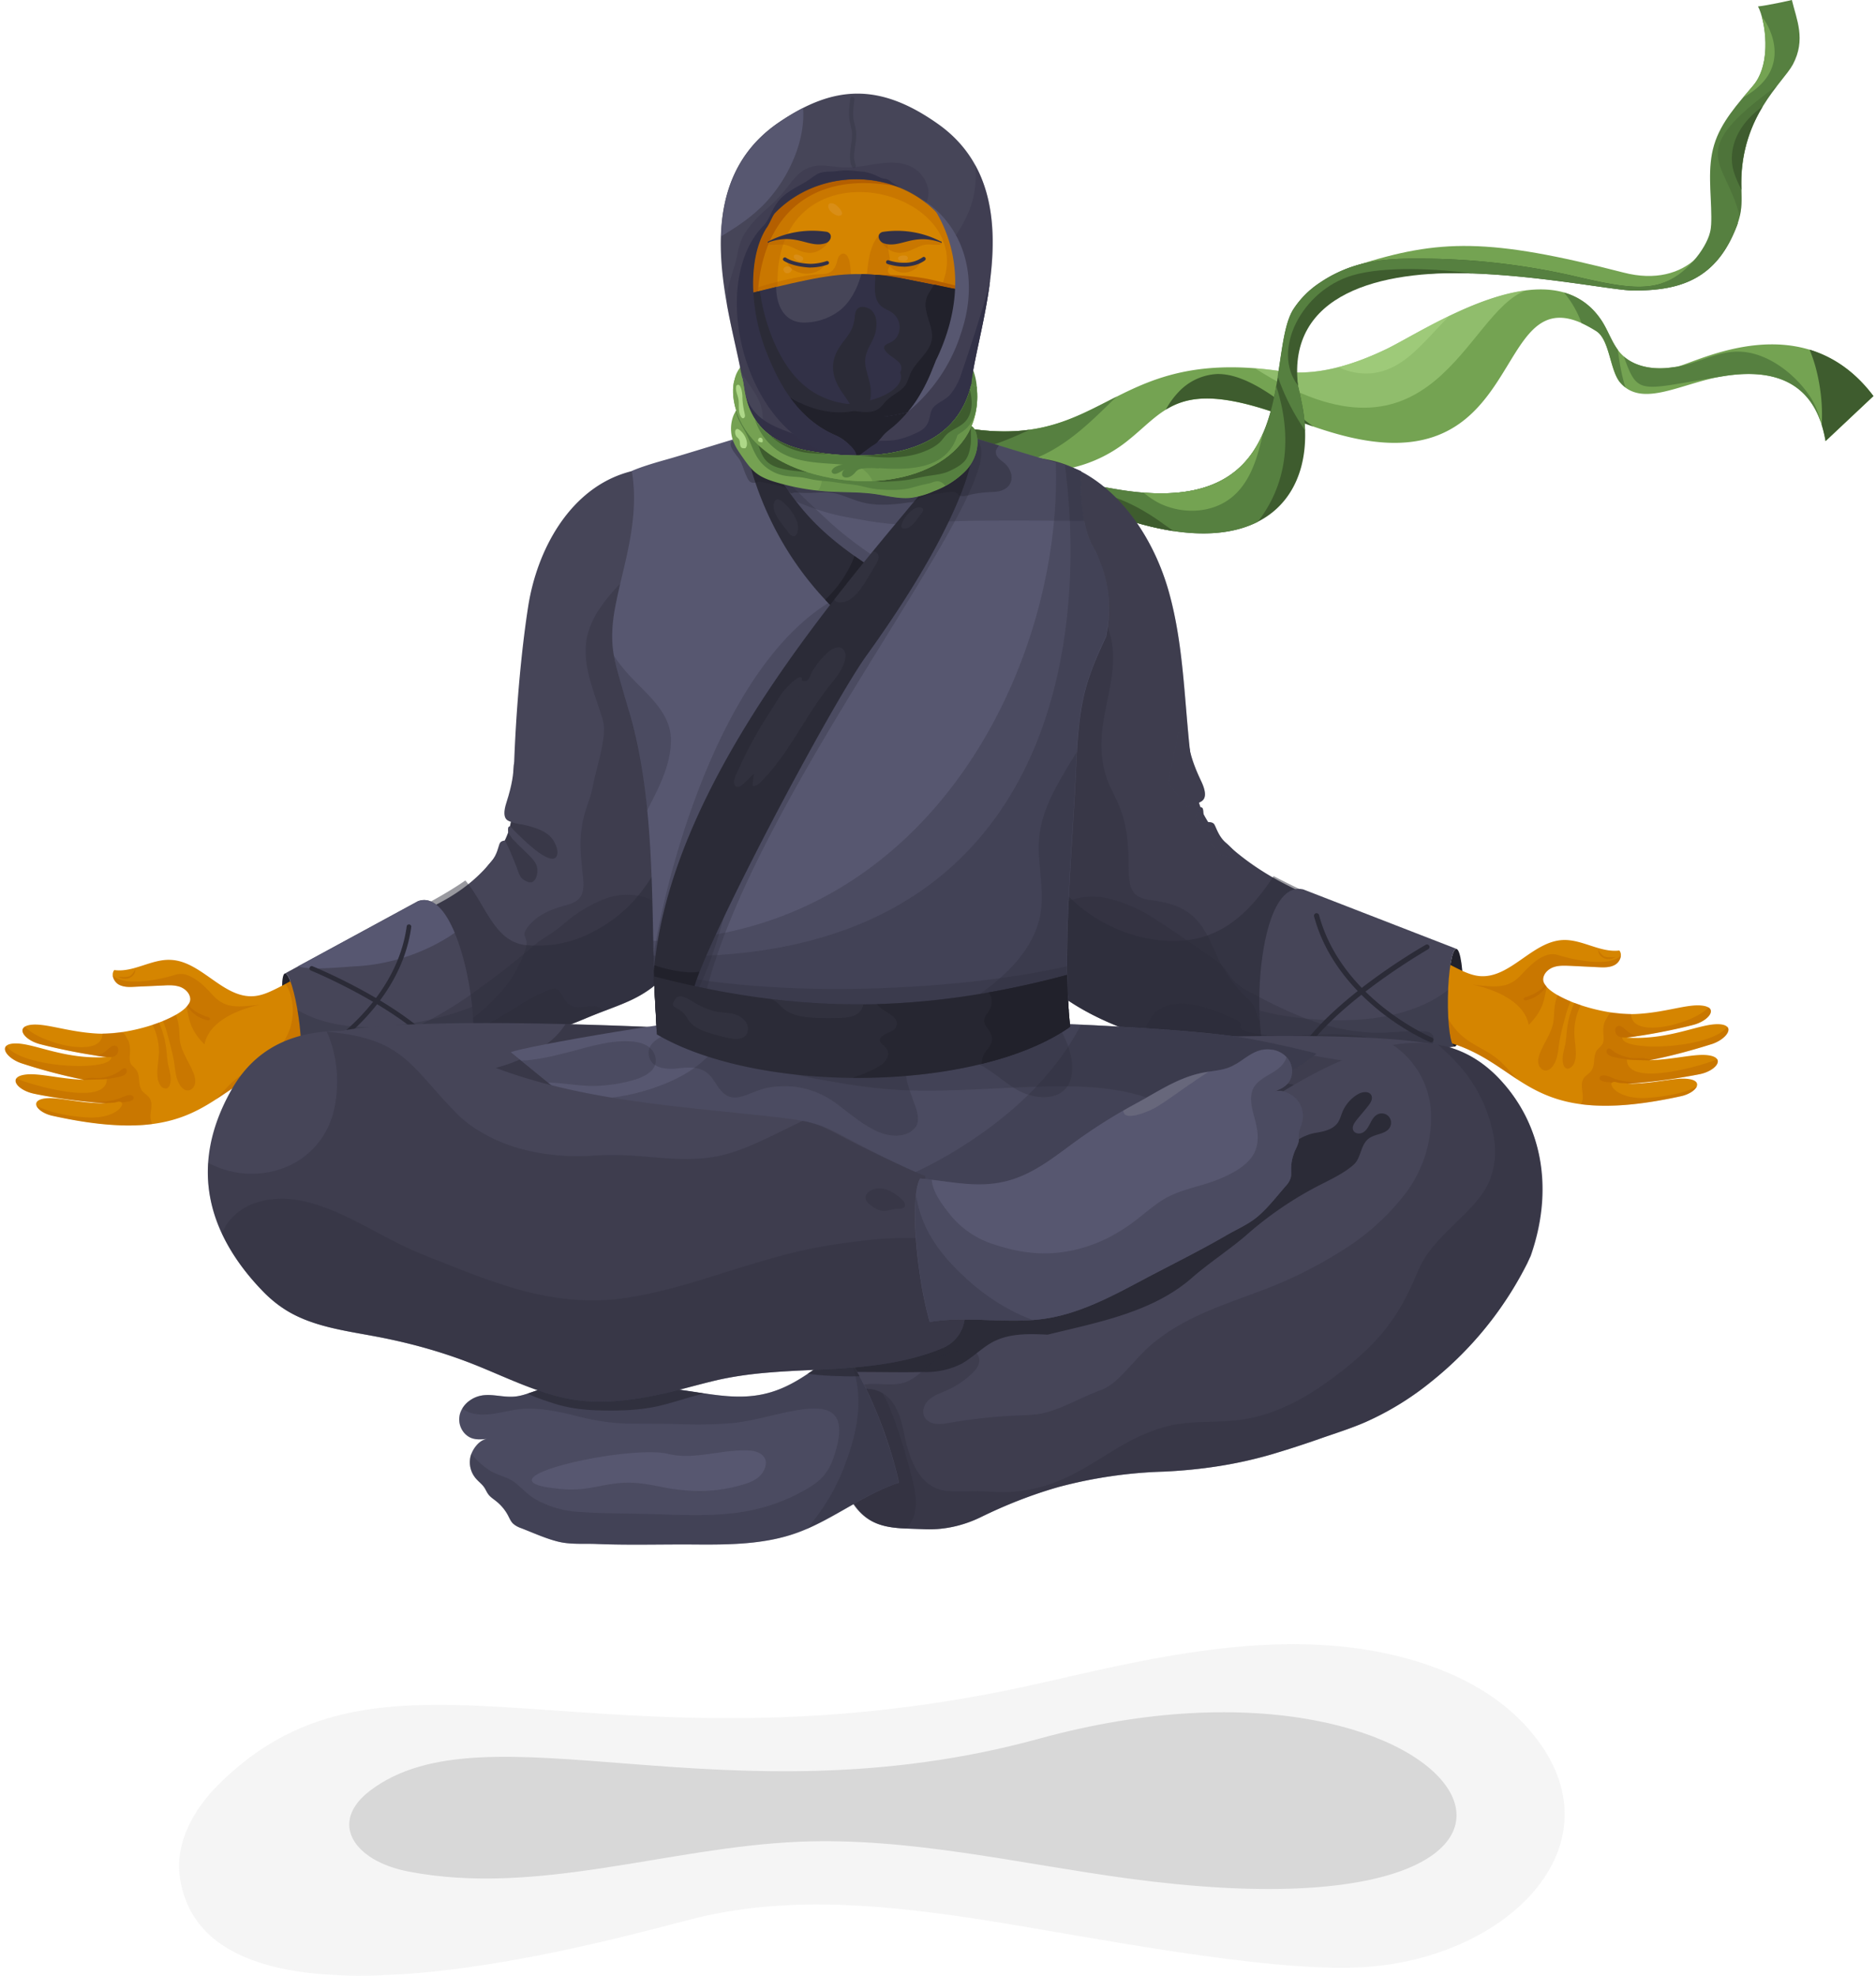 <svg xmlns="http://www.w3.org/2000/svg" width="190" height="200" fill="none"><path fill="#74A352" d="M129.75 37.58c3.62.53 7.28-.63 10.58-2.2 4.03-1.91 16.74-10.7 21.88-2.92.71 1.07 1.07 2.37 1.94 3.32 1.4 1.52 3.74 1.74 5.76 1.32 1.98-.43 12.8-6.34 19.83 3l-4.85 4.56c-1.1-6.62-6-7.26-10.26-6.6-4.34.7-8.24 3.27-10.52.7-1.07-1.22-1.06-4.36-2.44-5.24-10-6.37-6.93 11.86-21.07 11.3-3.53-.15-6.9-1.36-10.21-2.58-10.92-4.07-12.24-.77-16.15 2.35a14.05 14.05 0 0 1-9.69 3.1 12.3 12.3 0 0 1-8.88-4.78c16.47 3.81 15.92-8 34.08-5.33Z"/><path fill="#3E5C2E" d="M184.5 42.98c.12-1.94-.12-3.96-.62-5.82a15.02 15.02 0 0 0-.61-1.77c2.26.7 4.52 2.1 6.47 4.7l-4.85 4.56a13.3 13.3 0 0 0-.4-1.67Z"/><path fill="#568040" d="M169.51 37.16h.12c2.25-.3 4.35-1.69 6.67-1.56 2.78.14 5.47 2.25 6.98 4.48.48.71.94 1.74 1.17 2.79-1.63-4.94-6-5.4-9.82-4.8-8.63 1.36-8.7 2.11-10.17-1.98 1.32 1.14 3.28 1.37 5.05 1.07Zm-7.84-3.64a13.76 13.76 0 0 0-1.5-.82 9.9 9.9 0 0 0-1.78-3.09c1.49.43 2.8 1.3 3.82 2.84.62.95.98 2.06 1.65 2.97.15 1.28.38 2.58.76 3.8a2.86 2.86 0 0 1-.5-.48c-1.08-1.2-1.07-4.34-2.45-5.22Zm-48.56 6.63c-.3.27-.58.54-.86.82-2.3 2.24-4.6 4.38-7.65 5.53-.88.33-1.77.55-2.67.7a12.08 12.08 0 0 1-6.24-4.29c8.89 2.06 12.82-.45 17.42-2.76Z"/><path fill="#3E5C2E" d="M103.81 43.72c-1.58.73-3.4 1.46-5.28 1.89a11.62 11.62 0 0 1-2.86-2.7c3.53.81 6.27.92 8.6.6-.16.07-.3.15-.46.21Z"/><path fill="#AED888" d="M140.77 35.16c2.8-1.43 8.62-5.12 13.79-5.76-6.18 2.18-9.26 19.54-27.46 7.88.83.06 1.71.15 2.65.3 3.61.53 7.28-.63 10.58-2.2l.36-.18.08-.04Z" opacity=".49"/><path fill="#3E5C2E" d="M126.04 38.47c2.58 1.1 4.68 3.03 6.95 4.7l-2.6-.95c-6.94-2.58-10.01-2.18-12.32-.75a8.25 8.25 0 0 1 1.28-1.77 5.73 5.73 0 0 1 3.98-1.84c.94 0 1.85.25 2.7.61Z"/><path fill="#AED888" d="M143.04 35.8c-1.92 1.69-4 2.46-6.52 1.74a6.4 6.4 0 0 1-.95-.38 27.45 27.45 0 0 0 4.76-1.78c1.37-.65 3.74-2.1 6.48-3.41-1.28 1.26-2.43 2.65-3.77 3.83Z" opacity=".49"/><path fill="#74A352" d="M173.48 21.17c.87 3.14-2.49 8.13-9.06 6.42-13.65-3.52-18.66-3.39-26.95-.75-5.04 1.6 3.15.47 3.15.47s8.75-.5 11.63-.12c2.87.37 10.77 1.78 13.4 1.98 2.62.2 5.83-.35 7.02-2 1.18-1.65.81-6 .81-6Z"/><path fill="#3E5C2E" d="M113.54 49.6c18.56 2.92 14.57-13.57 17.43-18.25a9.24 9.24 0 0 1 2.74-2.75 13.2 13.2 0 0 1 3.9-1.8c2.02-.57 4.14-.64 6.24-.62a70.3 70.3 0 0 1 15.66 1.79c9.1 2.15 9.53 1.34 16.5-5.41-2.08 5.9-6.07 6.86-10.59 6.85-4.42-.01-37-7.88-33.96 9.66.17.69.3 1.34.35 1.59 2 9.38-3.89 17.29-19.88 11.2-3.84-1.46-12.47-5.11-17.71.26 2.6-6.29 13.84-3.38 19.32-2.52Z"/><path fill="#568040" d="M131.47 39.07c.17.69.3 1.34.35 1.59.21 1 .34 1.98.36 2.94-.3-.46-.6-.92-.88-1.4a22.61 22.61 0 0 1-1.9-4.11c.45-2.76.68-5.31 1.56-6.74a9.22 9.22 0 0 1 2.74-2.75 13.2 13.2 0 0 1 3.9-1.8c2.02-.57 4.14-.64 6.24-.62a70.3 70.3 0 0 1 15.65 1.79c9.11 2.15 9.54 1.34 16.52-5.41-2.09 5.9-6.08 6.86-10.6 6.85-4.4-.02-36.97-7.88-33.94 9.66ZM113.54 49.6c12.2 1.91 14.65-4.54 15.72-10.52 1.54 4.79 1.28 9.67-1.87 13.74-3.31 1.68-8.4 1.73-15.45-.97-3.84-1.45-12.47-5.1-17.71.27 2.6-6.29 13.83-3.38 19.3-2.52Z"/><path fill="#3E5C2E" d="M108.7 49.33c1.12.19 2.24.44 3.33.74 2.14.62 4.04 1.68 5.83 2.99.28.21.64.44 1 .7-2.05-.3-4.36-.93-6.92-1.9-1.77-.67-4.56-1.8-7.55-2.3 1.46-.36 2.82-.5 4.31-.23Z"/><path fill="#74A352" d="M127.66 44.93c-.5 2-1.27 4.11-2.95 5.45-2 1.58-4.85 1.68-7.13.64-.64-.3-1.21-.7-1.77-1.15 7.29.56 10.5-2.31 12.11-6.03a19.03 19.03 0 0 1-.26 1.09Z"/><path fill="#568040" d="M178.05.65c.75 1.42 1.43 5.76-.48 8-1.56 1.85-3.27 3.7-3.96 6-.71 2.34-.3 4.84-.29 7.27 0 .54 0 1.09-.13 1.6-.4 1.65-2.46 4.4-4.96 5.18 4.35-.65 7.56-3.97 8.07-7.3.15-.93.06-1.89.06-2.83 0-6.88 4.21-10.16 5.22-12.04 1.35-2.54.37-4.56-.1-6.53 0 .01-2.63.59-3.43.65Z"/><path fill="#3E5C2E" d="M176.2 21.92c-1.39-5.81-5.78-6.35 3.8-13.26-1.57 2.04-3.64 5.08-3.64 9.9 0 .95.09 1.91-.06 2.84l-.1.52Z" opacity=".32"/><path fill="#3E5C2E" d="M178.53 10.78a14.54 14.54 0 0 0-2.16 8.44c-.45-.94-.91-1.87-.96-2.9-.12-2.29 1.27-4.25 3.12-5.54Z"/><path fill="#74A352" d="M177.56 8.66c1.56-1.84 1.4-5.08.87-6.97.43.4 3.35 4.84-1.29 7.81l-.65.42 1.07-1.26Z"/><path fill="#3E5C2E" d="M136.96 27.88c3.3-.98 8.76-.66 12.16-.2-9.33-.34-18.76 2.04-17.66 11.34-2.72-3.52.36-9.61 5.5-11.14Z"/><path fill="#21212B" d="M30.18 107.55c.4-.06.41-2.12.05-4.6-.36-2.5-.97-4.47-1.36-4.41-.39.05-.4 2.12-.04 4.6.36 2.5.97 4.47 1.36 4.41Z"/><path fill="#464558" d="M73.06 46.1c-.95.3-1.93.53-2.9.69-2.39.38-4.84.4-7.12 1.18-5.47 1.87-8.66 7.74-9.55 13.44-.89 5.71-1.43 13.27-1.5 19.04a12.38 12.38 0 0 1-.46 3.64 10.14 10.14 0 0 1-2.18 3.6c-4.4 4.93-9.85 5.03-15.13 9a12.5 12.5 0 0 1 1 10.79 56.64 56.64 0 0 0 24.06-4.39c3.72-1.56 5.93-1.86 8.62-4.88 3.66-4.12 6.62-11.47 7.12-16.97.49-5.5.02-11.04.2-16.56.03-.72.06-1.46.14-2.19l-2.3-16.4Zm14.48-1.35.08.59.1-.38-.18-.21Z"/><path fill="#D58500" d="M34.83 98.69c-.74-1.07-1.2-1.36-2.38-.87-1.44.59-2.82 1.43-4.2 2.13-.8.4-1.63.82-2.53.89-3.11.25-5.31-3.54-8.43-3.67-1.95-.1-3.78 1.3-5.72 1.03-.35.45-.05 1.16.44 1.46.5.28 1.1.27 1.68.23l2.89-.13c.56-.03 1.13-.05 1.66.14.53.2 1 .66 1.03 1.21.09 1.63-5.64 3.7-9.38 3.52-2.93-.15-5.15-1.03-6.65-.9-1.77.16-.87 1.52.76 1.96.36.1 3.5.9 6.8 1.32-4.35.27-7.36-1.44-9.3-1.38-1.78.05-.95 1.44.64 2a56.1 56.1 0 0 0 6.38 1.68c-2.6-.1-4.64-.73-6.01-.52-1.76.26-.78 1.54.85 1.91.39.1 3.92.8 7.4.98-2.75.04-4.86-.68-6.25-.48-1.6.24-.7 1.42.78 1.75 14.77 3.28 15.67-2.47 22.4-5.02 2.33-.88 4.86-1.03 7.34-1.26.25-.03.52-.06.7-.23.14-.13.21-.31.27-.5a8.7 8.7 0 0 0-1.18-7.25Z"/><path fill="#B45F00" d="M21.56 100.75c-.54-.58-1.07-1.16-1.74-1.6a4.13 4.13 0 0 0-.89-.45 1.8 1.8 0 0 0-1.11-.04c-1.26.38-2.52.65-3.84.7-.7.01-1.52 0-2.15-.34a1.88 1.88 0 0 1-.42-.29c.03.36.26.73.6.93.5.28 1.1.27 1.68.23l2.89-.13a4.35 4.35 0 0 1 1.66.14c.53.2 1 .66 1.03 1.21.01.27-.12.54-.4.82.29.82.13 2.1 1.84 3.8.63-3.18 5.7-4.03 5.7-4.03-2.4.27-3.57.42-4.85-.95Z" opacity=".36"/><path fill="#B45F00" d="M21.04 103.28c.09.02.18-.02.21-.1.12-.28-.58-.19-1.59-.9-.26-.19-.62-.42-.5-.75a1.73 1.73 0 0 1-.2.31 3.14 3.14 0 0 0 2.08 1.44Zm-7.03 10.62h.2a19.16 19.16 0 0 0 1.22-.12c-.51-.83.22-1.8-.27-2.6-.2-.32-.57-.49-.78-.78-.43-.6-.15-1.5-.58-2.1-.15-.21-.4-.37-.54-.6-.18-.31-.12-.7-.1-1.06.03-.5.01-1.06-.27-1.48-.1-.16-.24-.47-.36-.58-.17-.15-.33-.08-.55-.06-.13.02-1.6.14-1.6.1 0 2.71-6.58.89-7.84-.7-.7.42.16 1.38 1.47 1.75.35.1 3.29.86 6.44 1.28h.02c.3.05.57.07.8.04.17 1.51-8.98 1.18-10.63-1.11-.43.44.32 1.33 1.5 1.73a56.66 56.66 0 0 0 6.34 1.7l2.34-.06c-.06 2.94-8.29.37-9.16-.08-.32.5.52 1.25 1.73 1.52.38.08 3.84.78 7.28.98.38-.07.79-.01 1.16-.12 1.23-.37.42 1.8-3.11 1.56a17.7 17.7 0 0 1-2.89-.42 8.75 8.75 0 0 1-1.83-.61 4.39 4.39 0 0 1-.3-.17c.14.4.78.84 1.6 1.02 2.65.59 4.85.88 6.71.96.63.05 1.32.05 2 .01Z" opacity=".36"/><path fill="#B45F00" d="M11.75 106.83c.23-.2.34-.7.07-.9-.42-.33-.97.42-1.3.62-.26.16-.53.25-.82.32l.74.1h.01c.29.05.55.06.76.05.2-.04.4-.06.54-.2Zm1.04 1.79c.13-.23.01-.61-.3-.45-.15.06-.27.19-.39.28a4.16 4.16 0 0 1-2.09.68c-.39 0-.78-.05-1.17.03a8.5 8.5 0 0 0-.5.12.58.58 0 0 0 .13.04l2.03-.06c.01-.02.02-.03.06-.03.44 0 .85-.1 1.28-.17.3-.06.76-.13.95-.44Zm.72 2.65c.12-.2-.09-.39-.27-.41-.16-.02-.33.02-.48.07-.27.08-.51.2-.77.3-.88.3-1.85.33-2.78.35.48.05.95.08 1.44.11.38-.06.79 0 1.16-.12.23-.07.4-.04.47.03l.42-.04c.22-.03.67-.07.8-.3Zm20.09-10.15a5.2 5.2 0 0 0-2.73-2.41 1.1 1.1 0 0 0-.18-.06l-1.78.96c.14.2.26.4.35.63a5.7 5.7 0 0 1 .09 3.94 6.57 6.57 0 0 1-2.4 3.14c-.9.64-1.95 1.07-2.83 1.74-.85.64-1.53 1.47-2.26 2.25 1.8-1.16 3.45-2.47 5.84-3.37 2.1-.79 4.35-1 6.6-1.2a8.26 8.26 0 0 0-.7-5.63ZM17.03 104.95c.22.85.46 1.7.6 2.56.12.81.16 1.68.61 2.36.18.27.45.52.78.52.36 0 .67-.34.73-.7.07-.34-.02-.71-.15-1.05-.4-1.05-1.13-2-1.35-3.11-.09-.5-.07-1.02-.13-1.52a4.92 4.92 0 0 0-.3-1.27s0 0-.02 0c-.38.2-.82.42-1.3.62.22.51.38 1.05.53 1.6Zm-.23 5.24c.25-.02.4-.28.44-.51.15-.7-.11-1.38-.24-2.07-.09-.5-.1-.99-.17-1.5a9.08 9.08 0 0 0-.73-2.59l-.65.23.11.23c.37.84.56 1.75.53 2.68-.03.75-.2 1.5-.15 2.25.04.45.17.94.55 1.2.1.04.2.08.31.08ZM11.92 98.87s.64.09 1.1-.02c.37-.07.68-.73.68-.73.07.66-.8 1.32-1.78.75Z" opacity=".36"/><path fill="#2B2B37" d="M73.86 51.85c-1.35.85-2.74 1.65-4.11 2.45-1.76 1.02-3.6 2.01-5.2 3.28a17.25 17.25 0 0 0-3.89 4.14 8.2 8.2 0 0 0-1.2 2.73c-.2.97-.17 1.98-.02 2.96.32 1.91 1.1 3.7 1.63 5.55.45 1.62-.75 5-1.04 6.68-.16.88-.5 1.69-.76 2.54-.28.94-.44 1.9-.47 2.89-.03.91.05 1.81.14 2.73.07.76.23 1.56.1 2.33-.17.98-.92 1.3-1.8 1.53-1.44.39-2.79.93-3.75 2.13-.91 1.16.18.92-.27 2.3a12.49 12.49 0 0 1-2.28 4.1 20.72 20.72 0 0 1-3.67 3.35 37.82 37.82 0 0 1-6.8 3.9 56.72 56.72 0 0 0 18.83-4.35c3.72-1.56 5.93-1.86 8.6-4.88 3.67-4.12 6.64-11.47 7.13-16.97.49-5.5.02-11.04.2-16.56a29 29 0 0 1 .14-2.19l-1.51-10.64Zm13.68-7.1.08.59.1-.38-.18-.21Z" opacity=".29"/><path fill="#2B2B37" d="M54.28 87.47c-.2-.4-.53-.71-.83-1.02-.52-.52-1.07-1-1.55-1.56a9.52 9.52 0 0 1-.41-.6c-.1.27-.2.54-.34.8.46.86.8 1.77 1.16 2.66.12.33.23.69.41 1 .14.22.42.39.65.49.38.18.7.07.89-.33.2-.44.24-.99.02-1.44Zm2.1-.82c.23-.45-.1-1.2-.34-1.58-.79-1.23-2.65-1.48-4.28-1.86l-.1.44c1.18 1.22 4.14 4.2 4.73 3Zm31.16-41.9.08.59.1-.38-.18-.21Z" opacity=".48"/><path fill="#2B2B37" d="M73.06 46.1c-.95.3-1.93.53-2.9.69-1.52.25-3.05.35-4.56.59a19.32 19.32 0 0 0-.34 4.11c.07 2.7.64 5.35 1.35 7.95.73 2.68 1.62 5.3 2.36 7.99.7 2.57 1.3 5.2 1.38 7.88.14 4.55-2.45 11.04-5.22 14.73a14.46 14.46 0 0 1-5.09 4.3 11.88 11.88 0 0 1-6.97 1.31c-3.06-.46-3.96-4.22-5.94-6.52-4.04 2.8-8.92 4.59-12.9 7.57a12.5 12.5 0 0 1 1 10.79 56.64 56.64 0 0 0 24.07-4.38c3.72-1.57 5.93-1.86 8.6-4.88 3.67-4.13 6.64-11.48 7.13-16.98.49-5.5.02-11.04.2-16.56.03-.72.06-1.45.14-2.19l-2.31-16.4Z" opacity=".48"/><path fill="#464558" d="m42.34 91.22-13.47 7.32c.4-.06 1 1.92 1.37 4.4.36 2.5.34 4.56-.05 4.62 8.8-.1 14.57.26 16.84-.1 2.37-.4-.1-17.9-4.69-16.24Z"/><path fill="#2B2B37" d="M43.31 103.27c-1.94.42-3.92.7-5.9.7-2.5.01-5.14-.45-7.28-1.73l.1.7c.37 2.49.35 4.55-.04 4.6 8.8-.1 14.57.26 16.84-.1.87-.13 1.1-2.57.8-5.52a28.02 28.02 0 0 1-4.52 1.35Z" opacity=".25"/><path fill="#575771" d="M30.6 97.92c.62.11 1.25.12 1.87.11 1.12-.03 2.24-.12 3.36-.2a19.87 19.87 0 0 0 9.55-2.95l.67-.45c-.94-2.27-2.22-3.75-3.7-3.2l-12.16 6.59c.14.04.27.08.4.1Z"/><path fill="#2B2B37" d="M32.3 106.88a.24.24 0 0 1-.2-.12.24.24 0 0 1 .09-.33c.08-.04 7.89-4.62 9-12.65.01-.12.13-.22.26-.2.13.02.23.14.2.27-1.13 8.26-9.14 12.95-9.23 13a.29.29 0 0 1-.12.03Z"/><path fill="#2B2B37" d="M45.24 107.5a.22.22 0 0 1-.2-.1c-3.32-4.9-13.45-9.12-13.55-9.15-.13-.05-.18-.2-.13-.3.05-.13.2-.19.3-.13.43.17 10.38 4.3 13.78 9.33a.23.23 0 0 1-.06.33l-.14.02Z"/><path fill="#2B2B37" d="M68.5 97.51a9.65 9.65 0 0 0-.33-3.73 4.55 4.55 0 0 0-2.85-2.95 6.42 6.42 0 0 0-4.04.15 13.98 13.98 0 0 0-4.3 2.65c-1.6 1.3-1.66 1.01-3.22 2.35a76.13 76.13 0 0 1-4.98 3.9 41.45 41.45 0 0 1-5.3 3.4 20.49 20.49 0 0 1-5.81 2.02c-1.04.2-2.1.2-3.15.29-.56.04-1.14.09-1.69.2-.34.07-.73.22-.79.62-.03.33.15.66.33.92l.14.2c7.49-.03 12.45.24 14.52-.1.37-.05.57-.51.68-.88a57 57 0 0 0 11.6-3.47c3.72-1.56 5.93-1.86 8.61-4.88l.57-.69Z" opacity=".29"/><path fill="#2B2B37" d="M57.87 101.82c-1.05-.52-.96-2.05-2.02-1.7-1.23.43-2.37 1.1-3.47 1.78-1.03.63-2.03 1.3-3.15 1.8-1.4.6-2.96.82-4.48.96-2.54.23-5.12.3-7.48 1.4-.62.3-1.5.78-1.8 1.49 5.84.03 9.75.19 11.54-.1.37-.05.56-.51.68-.87a57 57 0 0 0 11.6-3.48 56.51 56.51 0 0 0 1.72-.76c-.28-.97-2.32-.1-3.15-.52Z" opacity=".29"/><path fill="#464558" d="M52.87 83.46s-.94-.14-1.1-.25c-.16-.11-1.09-.09-.48-1.97.61-1.89.7-2.93.73-3.67.02-.73.77-1.15.77-1.15l1.6 4.64-1.52 2.4Zm-1.2.19s-.15-.02-.2.14c-.04.15 0 .5 0 .5s.39.58.52.72c.1.1.26-.56.26-.57l-.59-.79Zm-.52 1.44s-.38 0-.52.25c-.15.25-.25 1.18-.88 1.87-.63.7-1.3 1.82-1.3 1.82s1.9-.77 1.95-.73c.04.06.7-1.15.71-1.2l.04-2Z"/><path fill="#21212B" d="M148.19 101.02c.04-2.73-.27-4.95-.7-4.96-.43 0-.81 2.2-.86 4.93-.05 2.74.26 4.96.69 4.96.43.01.82-2.2.86-4.93Z"/><path fill="#D58500" d="M140.75 96.62c.73-1.07 1.2-1.35 2.39-.85 1.43.58 2.8 1.43 4.2 2.14.8.4 1.63.82 2.52.9 3.1.26 5.32-3.52 8.44-3.65 1.95-.08 3.77 1.3 5.71 1.06.35.45.06 1.16-.45 1.45-.5.28-1.1.27-1.68.24l-2.88-.14c-.57-.02-1.14-.05-1.67.14s-1 .64-1.04 1.2c-.09 1.64 5.63 3.71 9.37 3.54 2.93-.13 5.15-1.01 6.65-.86 1.77.16.86 1.5-.76 1.95-.36.1-3.51.9-6.8 1.3 4.35.27 7.36-1.42 9.3-1.36 1.78.06.94 1.45-.63 2-.34.1-3.25 1.05-6.38 1.65 2.6-.08 4.63-.7 6-.5 1.76.25.78 1.55-.85 1.9-.39.08-3.92.79-7.4.97 2.75.04 4.86-.68 6.25-.47 1.6.23.7 1.42-.8 1.74-14.76 3.24-15.65-2.51-22.38-5.07-2.32-.89-4.86-1.04-7.33-1.29-.24-.02-.51-.05-.7-.23a1.2 1.2 0 0 1-.26-.5 8.7 8.7 0 0 1 1.18-7.26Z"/><path fill="#B45F00" d="M154.02 98.73c.54-.57 1.08-1.15 1.73-1.59.28-.19.59-.34.9-.45a1.72 1.72 0 0 1 1.1-.02c1.26.37 2.52.65 3.84.7.7.02 1.52 0 2.15-.33.14-.07.28-.17.42-.3-.02.37-.27.74-.6.93-.5.28-1.1.27-1.68.24l-2.88-.14c-.57-.02-1.14-.05-1.67.14s-1 .64-1.04 1.2c0 .27.13.56.39.83-.3.8-.13 2.1-1.85 3.8-.62-3.18-5.68-4.05-5.68-4.06 2.4.26 3.57.41 4.87-.95Z" opacity=".36"/><path fill="#B45F00" d="M154.53 101.27c-.09 0-.18-.02-.21-.11-.11-.27.59-.18 1.59-.9.26-.19.62-.41.5-.74.05.1.12.22.21.32a3.21 3.21 0 0 1-2.09 1.43Zm7 10.64-.2-.01a19.13 19.13 0 0 1-1.22-.12c.51-.83-.21-1.81.27-2.6.2-.31.57-.48.78-.78.44-.6.15-1.5.59-2.1.16-.2.4-.37.54-.6.18-.3.12-.69.1-1.05-.03-.5-.01-1.06.28-1.48.1-.15.24-.46.37-.57.17-.15.33-.08.56-.06.12.01 1.6.15 1.6.1 0 2.7 6.57.9 7.84-.68.69.42-.15 1.38-1.47 1.75-.35.1-3.3.85-6.45 1.26h-.01a3.42 3.42 0 0 1-.8.04c-.17 1.51 8.96 1.2 10.64-1.08.43.44-.33 1.33-1.51 1.73a57.53 57.53 0 0 1-6.34 1.68c-.18.02-2.23-.06-2.33-.06.04 2.94 8.28.39 9.15-.06.32.5-.53 1.25-1.72 1.51-.39.08-3.85.77-7.3.96-.38-.07-.79-.01-1.16-.13-1.23-.37-.41 1.8 3.11 1.58.97-.07 1.94-.2 2.89-.41a8 8 0 0 0 1.84-.61 4.27 4.27 0 0 0 .3-.17c-.15.4-.79.83-1.61 1.02-2.65.58-4.85.87-6.7.95-.68.02-1.36.02-2.04-.01Z" opacity=".36"/><path fill="#B45F00" d="M163.81 104.83c-.22-.21-.34-.69-.07-.9.42-.33.97.43 1.3.63.26.16.53.25.82.31l-.74.1h-.01a3.6 3.6 0 0 1-.76.05c-.2-.03-.4-.05-.54-.19Zm-1.05 1.8c-.13-.23 0-.62.3-.46.15.07.27.2.39.28.3.2.64.35.98.47.36.1.72.2 1.1.2.4 0 .8-.04 1.18.04.17.04.34.08.5.14a.53.53 0 0 1-.13.03c-.14.01-1.43-.03-2.03-.05-.01-.03-.02-.04-.05-.04-.44 0-.86-.09-1.29-.17-.3-.06-.76-.14-.95-.45Zm-.73 2.63c-.12-.2.09-.38.28-.4.16-.03.33.02.48.06.27.08.51.2.77.3.88.31 1.85.34 2.78.37a30.24 30.24 0 0 1-1.44.1c-.38-.07-.78-.01-1.16-.13-.23-.06-.4-.04-.47.04a4.47 4.47 0 0 0-.42-.05c-.23-.02-.68-.06-.82-.29Zm-20.05-10.19a5.2 5.2 0 0 1 2.92-2.46l1.78.96a2.67 2.67 0 0 0-.35.63 5.63 5.63 0 0 0-.1 3.94 6.46 6.46 0 0 0 2.39 3.15c.9.64 1.95 1.07 2.83 1.74.84.64 1.52 1.49 2.25 2.25-1.8-1.17-3.45-2.48-5.83-3.38-2.1-.8-4.35-1-6.58-1.22a6.2 6.2 0 0 1-.23-2.04c.05-1.24.3-2.49.92-3.57ZM158.53 102.94c-.23.84-.46 1.69-.6 2.56-.12.8-.16 1.66-.61 2.35-.18.27-.45.52-.78.52-.36 0-.65-.34-.73-.69-.08-.36.03-.72.15-1.06.42-1.05 1.14-2 1.35-3.1.09-.5.08-1.01.13-1.52.05-.43.16-.86.3-1.26l.02-.01c.38.21.8.42 1.3.63a13 13 0 0 0-.53 1.58Zm.22 5.24c-.25-.03-.4-.28-.44-.52-.15-.69.11-1.38.24-2.06.09-.5.1-1 .17-1.5.1-.9.37-1.76.73-2.58l.65.23a2.2 2.2 0 0 0-.11.24 6.03 6.03 0 0 0-.54 2.66c.02.75.19 1.5.14 2.25-.03.45-.16.94-.54 1.19a.5.5 0 0 1-.3.09ZM163.65 96.87s-.64.1-1.1-.02c-.36-.08-.68-.73-.68-.73-.07.65.8 1.32 1.78.75Z" opacity=".36"/><path fill="#464558" d="M95.12 45.89c1.07.2 2.15.31 3.23.35 2.62.09 5.27-.23 7.83.3 6.15 1.25 10.39 7.13 12.14 13.16 1.74 6.03 1.6 12.42 2.49 18.64.19 1.32.43 2.65.98 3.87a11 11 0 0 0 2.83 3.57c5.4 4.71 10.62 5.49 16.85 9.03a13.54 13.54 0 0 0 .4 11.76c-8.8 1.46-15.47 1.24-24.07-1.15-4.23-1.18-8.41-2.86-11.71-5.74-4.52-3.95-6.97-9.79-8.26-15.65-1.28-5.86-1.54-11.89-2.48-17.8a42.43 42.43 0 0 0-.44-2.34l.2-18Z"/><path fill="#2B2B37" d="M95.12 45.89c1.07.2 2.15.31 3.23.35 2.62.09 5.27-.23 7.83.3 6.15 1.25 10.39 7.13 12.14 13.16 1.74 6.03 1.6 12.42 2.49 18.64.19 1.32.43 2.65.98 3.87a11 11 0 0 0 2.83 3.57c5.4 4.71 10.62 5.49 16.85 9.03a13.54 13.54 0 0 0 .4 11.76c-8.8 1.46-15.47 1.24-24.07-1.15-4.23-1.18-8.41-2.86-11.71-5.74-4.52-3.95-6.97-9.79-8.26-15.65-1.28-5.86-1.54-11.89-2.48-17.8a42.43 42.43 0 0 0-.44-2.34l.2-18Z" opacity=".29"/><path fill="#464558" d="m79.33 46.44-.01.64a4.13 4.13 0 0 1-.16-.4l.17-.24Z"/><path fill="#2B2B37" d="M95.04 52.21c1.58.72 3.17 1.4 4.77 2.08 2.04.85 4.15 1.68 6.05 2.8a18.85 18.85 0 0 1 4.77 3.94c.7.83 1.3 1.74 1.67 2.77.35 1.03.46 2.1.43 3.18-.08 2.1-.68 4.14-1 6.2-.27 1.8-.27 3.63.29 5.38.29.93.76 1.75 1.16 2.63.44.97.74 1.99.9 3.05.16.98.2 1.97.22 2.95.03.83-.03 1.72.22 2.54.31 1.03 1.16 1.28 2.14 1.4 1.6.22 3.15.61 4.34 1.79 1.15 1.12 1.69 2.67 2.37 4.09a13.44 13.44 0 0 0 3.02 4.12c1.33 1.23.38 1.98 1.96 2.84a40.76 40.76 0 0 0 7.87 3.26c-7.01.5-11.65.06-18.42-1.83-4.23-1.17-8.41-2.85-11.71-5.73-4.52-3.95-6.97-9.79-8.26-15.65-1.28-5.86-1.54-11.89-2.49-17.8a42.41 42.41 0 0 0-.44-2.34l.14-11.67Zm-15.71-5.77-.01.65a4.14 4.14 0 0 1-.16-.39l.17-.26Z" opacity=".29"/><path fill="#2B2B37" d="m79.33 46.44-.01.64a4.13 4.13 0 0 1-.16-.4l.17-.24Zm15.79-.55c1.07.2 2.15.31 3.23.35 1.66.05 3.33-.05 4.99 0 .46 1.42.77 2.9.92 4.4.3 2.91.05 5.84-.36 8.74-.42 2.99-1.02 5.95-1.43 8.94-.4 2.86-.7 5.8-.4 8.68.48 4.92 2.4 9.9 5.89 13.48a15.75 15.75 0 0 0 6.08 3.93c2.44.85 5.19 1.17 7.7.46 3.24-.93 5.44-3.43 7.25-6.18 4.75 2.47 7.79 3.46 12.5 6.13a13.53 13.53 0 0 0 .4 11.76c-8.8 1.46-15.48 1.24-24.08-1.15-4.23-1.18-8.4-2.86-11.71-5.74-4.52-3.95-6.97-9.78-8.25-15.65-1.29-5.86-1.55-11.89-2.5-17.8a42.4 42.4 0 0 0-.43-2.34l.2-18.01Z" opacity=".48"/><path fill="#464558" d="m131.98 90.03 15.52 6.02c-.43-.01-.81 2.2-.86 4.94-.04 2.72.26 4.94.7 4.96-9.49 1.09-15.65 2.28-18.17 2.2-2.62-.09-2.36-19.28 2.8-18.12Z"/><path fill="#2B2B37" d="M132.59 103.14c2.14.18 4.32.21 6.47-.06 2.7-.34 5.47-1.2 7.6-2.87l-.02.77c-.04 2.72.26 4.94.7 4.95-9.49 1.1-15.66 2.3-18.17 2.21-.96-.03-1.53-2.62-1.62-5.84 1.66.43 3.35.7 5.04.84Z" opacity=".25"/><path fill="#2B2B37" d="M144.93 105.52c-.03 0-.07-.01-.1-.03-.1-.04-2.37-.99-4.97-3.04-2.4-1.9-5.54-5.1-6.77-9.68a.26.26 0 0 1 .18-.32.26.26 0 0 1 .32.18c2.3 8.51 11.34 12.36 11.43 12.4a.25.25 0 0 1 .14.33.23.23 0 0 1-.23.16Z"/><path fill="#2B2B37" d="M131.06 107.96a.41.41 0 0 1-.1-.02.26.26 0 0 1-.12-.35c2.98-5.88 13.13-11.7 13.56-11.95a.26.26 0 0 1 .35.1.26.26 0 0 1-.1.35c-.1.06-10.45 6-13.36 11.74a.27.27 0 0 1-.22.13Z"/><path fill="#2B2B37" d="M105.38 98.99c-.3-1.33-.39-2.75-.17-4.07a4.93 4.93 0 0 1 2.67-3.57 6.93 6.93 0 0 1 4.37-.4 15.1 15.1 0 0 1 4.99 2.26c1.89 1.18 3.7 2.52 5.55 3.76 1.9 1.27 1.44 2.16 3.45 3.26 2 1.1 4.05 2.14 6.18 2.94a21.7 21.7 0 0 0 6.55 1.37c1.14.05 2.29-.07 3.42-.13.62-.03 1.24-.05 1.86 0 .38.01.83.14.93.56.09.34-.07.73-.23 1.04l-.13.24c-8.07 1-13.37 1.98-15.65 1.9-.4 0-.69-.48-.84-.85-4.39-.25-6.28-.71-10.52-1.88-4.23-1.18-8.4-2.86-11.71-5.74-.25-.23-.49-.45-.72-.69Z" opacity=".29"/><path fill="#2B2B37" d="M117.42 102.17c1.04-.71 2.5-.67 3.7-.43 1.38.28 2.69.86 3.97 1.43 1.19.54-.09.87 1.17 1.24 1.6.47 3.3.49 4.96.42 2.77-.11 5.56-.4 8.24.47.7.23 1.74.63 2.13 1.36-6.26.83-10.47 1.55-12.43 1.48-.4 0-.69-.48-.84-.85-4.39-.25-6.28-.71-10.52-1.89a56.97 56.97 0 0 1-1.96-.58c.19-1.07.75-2.1 1.58-2.65Z" opacity=".29"/><path fill="#464558" d="M120.25 81.69s1-.27 1.17-.42c.15-.14 1.16-.25.23-2.2s-1.16-3.05-1.27-3.85c-.13-.8-1-1.13-1-1.13l-1.08 5.2 1.95 2.4Zm1.33.04s.16-.04.23.12c.07.15.07.54.07.54s-.34.66-.46.84c-.1.13-.37-.56-.37-.58l.53-.92Zm.77 1.5s.4-.05.6.18c.2.25.43 1.24 1.2 1.9.78.66 1.66 1.77 1.66 1.77s-2.17-.57-2.2-.51a9.17 9.17 0 0 1-.94-1.2c-.03-.06-.32-2.15-.32-2.15Z"/><path fill="#2B2B37" d="M120.25 81.69s1-.27 1.17-.42c.15-.14 1.16-.25.23-2.2s-1.16-3.05-1.27-3.85c-.13-.8-1-1.13-1-1.13l-1.08 5.2 1.95 2.4Zm1.33.04s.16-.04.23.12c.07.15.07.54.07.54s-.34.66-.46.84c-.1.13-.37-.56-.37-.58l.53-.92Zm.77 1.5s.4-.05.6.18c.2.25.43 1.24 1.2 1.9.78.66 1.66 1.77 1.66 1.77s-2.17-.57-2.2-.51a9.17 9.17 0 0 1-.94-1.2c-.03-.06-.32-2.15-.32-2.15Z" opacity=".29"/><path fill="#2B2B37" d="M79.77 47.61v-.64a5.17 5.17 0 0 0-.17.26l.17.38Z"/><path fill="#464558" d="M75.62 109.47c.07-.38.17-.8.47-1.03.25-.2.59-.23.9-.25 10.77-.69 25.74-2.44 33.63-2.8 30.46-1.4 35.05.48 35.05.48l-14.43 18.41h3.66a26.43 26.43 0 0 1-3.16 2.1c-3.77 2.17-7.96 3.52-12.15 4.67a139.66 139.66 0 0 1-28.03 4.63c-6.12.37-12.68.24-17.81-3.13-.17-7.71.45-15.47 1.87-23.08Z"/><path fill="#2B2B37" d="M75.62 109.47c.07-.38.17-.8.47-1.03.25-.2.59-.23.9-.25 10.77-.69 25.74-2.44 33.63-2.8 4.34-.2 8.16-.34 11.5-.41a7.28 7.28 0 0 0 1.75 1.9c2.82 2.19 6.55 3.04 10.06 3.27 2.04.13 4.08.01 6.12-.2.83-.08 1.75-.07 2.62-.23l-11.42 14.58h3.66a26.61 26.61 0 0 1-3.16 2.1c-3.77 2.16-7.96 3.51-12.15 4.66a139.8 139.8 0 0 1-28.03 4.63c-6.12.38-12.68.24-17.81-3.13a111.73 111.73 0 0 1 1.86-23.09Z" opacity=".48"/><path fill="#2B2B37" d="M75.78 123.33c2.46-1.22 3.93-3.44 5.52-5.6a14.4 14.4 0 0 1 2.9-3.13 19.27 19.27 0 0 1 4.4-2.44 28.78 28.78 0 0 1 9.65-1.84 39.4 39.4 0 0 1 10.16.87c3.34.74 6.55 1.91 9.65 3.34 3.14 1.46 6.18 3.13 9.42 4.33 2.18.81 4.4 1.36 6.69 1.7l-2.92 3.74h3.66a26.54 26.54 0 0 1-3.16 2.1c-3.77 2.16-7.96 3.51-12.15 4.66a139.8 139.8 0 0 1-28.03 4.63c-6.12.37-12.68.24-17.81-3.13-.07-2.83-.02-5.67.13-8.5a11.59 11.59 0 0 0 1.89-.73Z" opacity=".48"/><path fill="#464558" d="M72.36 120.18c2.2-3.28 4.7-6.37 7.52-9.13a40.35 40.35 0 0 1 6.89-5.48c-6.9-.64-13.54-1.28-17.97-1.48-30.46-1.41-35.06.47-35.06.47l14.44 18.42h-3.66a26.52 26.52 0 0 0 3.16 2.1c3.77 2.16 7.95 3.51 12.15 4.66 2.34.64 4.7 1.22 7.08 1.73a40.64 40.64 0 0 1 5.45-11.29Z"/><path fill="#2B2B37" d="M47.65 125.09c2.96 1.7 6.17 2.9 9.44 3.88.54-.4 1.06-.82 1.59-1.24 1.69-1.34 3.4-2.63 5.08-3.99 1.77-1.42 3.47-2.9 5.2-4.36 3.46-2.9 7.07-5.78 11.21-7.62a24.13 24.13 0 0 1 6.06-1.79 32.4 32.4 0 0 1 6.52-.28l7.62.37c1.26.07 2.53.16 3.79.28l-.38-2.16c-.07-.39-.17-.8-.48-1.04-.24-.2-.58-.23-.9-.25-10.76-.68-25.73-2.43-33.62-2.8-4.34-.2-8.16-.33-11.51-.41a.09.09 0 0 0-.03.04 7.26 7.26 0 0 1-1.72 1.85c-2.82 2.2-6.55 3.06-10.05 3.28-2.04.14-4.08.02-6.12-.19-.84-.09-1.75-.08-2.62-.23L48.15 123h-3.66a32.84 32.84 0 0 0 3.16 2.09Z" opacity=".48"/><path fill="#2B2B37" d="M103.63 122c-2.47-1.2-3.93-3.43-5.52-5.6a14.45 14.45 0 0 0-2.91-3.12 19.3 19.3 0 0 0-4.4-2.44 28.78 28.78 0 0 0-9.65-1.84 39.4 39.4 0 0 0-10.15.87 48 48 0 0 0-9.65 3.35c-3.15 1.45-6.18 3.12-9.43 4.32a33.7 33.7 0 0 1-6.68 1.7l2.92 3.74H44.5a26.52 26.52 0 0 0 3.15 2.1c3.78 2.16 7.96 3.51 12.15 4.66a139.73 139.73 0 0 0 28.04 4.63c6.12.38 12.68.24 17.8-3.13.07-2.83.03-5.67-.13-8.5a10.61 10.61 0 0 1-1.88-.73Z" opacity=".48"/><path fill="#2B2B37" d="M124.67 104.97c2.4.36 5.75 1.64 12.3 2.53 0 0-2.9 6.87-6.16 7.15-3.27.28-6.5-2.3-6.5-2.3l.36-7.38Z" opacity=".29"/><path fill="#575770" d="M127.14 105.26c-9.5-1.94-46.75-2.37-51.51-2.41-4.79-.05-22.85 3.14-23.89 3.67l16.34 13.33c2.56 1.44 5.14 2.9 7.96 3.72 2.75.8 5.63.96 8.5 1 12.5.18 25.41-2.26 35.72-9.36.96-.66 1.91-1.38 2.68-2.28 1.78-2.08 7.88-3.9 10.38-6.29-2.05-.54-4.11-.96-6.18-1.38Z"/><path fill="#2B2B37" d="M69.58 103.92c-1.22.55-4.22 1.1-3.86 2.96.26 1.37 1.99 1.4 3.08 1.26 1.33-.15 2.43-.15 3.31.98.35.46.6.97 1 1.38.63.67 1.33.72 2.18.45.87-.28 1.66-.7 2.57-.86a9.74 9.74 0 0 1 2.86-.05 9 9 0 0 1 4.28 1.9c1.2.9 2.36 1.89 3.73 2.54 1.17.56 2.9.81 3.9-.26.72-.78.12-2.1-.18-2.94-.36-1.02-.86-2.17-.62-3.27.28-1.3 1.42-1.74 2.65-1.62 1.38.13 2.92.55 4.19 1.11 1.61.7 2.83 1.92 4.3 2.8 1.98 1.17 5.25 1.28 5.59-1.63.21-1.78-.59-3.55-1.5-5.03 0-.02-.02-.02-.02-.03-13.43-.57-28.49-.74-31.41-.76-1.08-.01-2.82.14-4.9.39-.34.28-.75.5-1.15.68Z" opacity=".25"/><path fill="#2B2B37" d="M60.78 109.91c.9-.06 1.77-.18 2.64-.38.85-.2 1.78-.46 2.45-1.04.6-.51.7-1.27.32-1.96-.4-.72-1.24-.99-2.01-1.08-1.84-.2-3.75.3-5.5.77-.95.26-1.9.5-2.87.72-.82.18-1.66.32-2.51.4l-.52.02 2.73 2.23c1.75.03 3.54.45 5.27.32Zm9.02-5.95c.58.58 1.2 1.12 1.9 1.56 1.88 1.2 4 2 6.14 2.59 2.14.6 4.33 1.03 6.53 1.4 2.57.46 5.12.79 7.74.87 5.1.15 10.18-.4 15.29-.41 4.21-.01 8.72.42 12.27 2.9.62.45 1.22.94 1.76 1.5a10.12 10.12 0 0 0 1.52-1.44c1.78-2.08 7.88-3.9 10.38-6.28-2.04-.53-4.1-.96-6.16-1.38-9.5-1.94-46.76-2.37-51.52-2.41-1.32-.01-3.64.21-6.34.57.15.18.32.35.5.53Z" opacity=".25"/><path fill="#2B2B37" d="M127.14 105.26c-9.5-1.94-46.75-2.37-51.51-2.41-.45 0-1.01.02-1.68.06a8.02 8.02 0 0 1-1.51 3.18c-1.66 2.15-4.11 3.36-6.65 4.18-2.72.87-5.6 1.2-8.43.84l10.72 8.74c2.56 1.45 5.14 2.9 7.96 3.72 2.75.8 5.63.97 8.5 1.02 12.5.17 25.41-2.27 35.72-9.37.97-.66 1.91-1.38 2.68-2.27 1.78-2.09 7.88-3.9 10.38-6.3a98.85 98.85 0 0 0-6.18-1.4Z" opacity=".25"/><path fill="#2B2B37" d="M127.14 105.26c-3.33-.68-10.08-1.17-17.65-1.54a26.25 26.25 0 0 1-2.97 4.5c-2.62 3.25-6 5.94-9.54 8.13a42.88 42.88 0 0 1-6.12 3.13c-2.23.93-4.57 1.58-6.88 2.28-2.36.71-4.74 1.4-7.13 2 2.5.63 5.1.77 7.7.8 12.5.18 25.41-2.26 35.72-9.36.97-.67 1.91-1.39 2.68-2.28 1.78-2.08 7.88-3.9 10.38-6.29-2.06-.53-4.12-.96-6.19-1.37Z" opacity=".25"/><path fill="#464558" d="m92.18 154.75 1.59.06c1.92.06 3.83-.38 5.57-1.23 2.49-1.22 5.09-2.25 7.8-3.03a46.63 46.63 0 0 1 10.8-1.58c3.7-.18 7.22-.7 10.76-1.72a103.38 103.38 0 0 0 5.18-1.68c1.47-.51 2.96-.98 4.39-1.6a29.5 29.5 0 0 0 6.68-4.1 35.88 35.88 0 0 0 10.08-12.72c2.35-6.7 1.24-13.27-3.2-17.96-7.57-7.97-18.63-1.1-26.6 4.39-6.5 4.5-14.04 7.24-21.48 9.95-11.95 4.35-6.05 2.04-16.1 10.08-2.72 2.17-4.08 2.24-3.81 5.7.1 1.33.54 2.6.77 3.91.36 1.94.29 3.95.66 5.89.36 1.93 1.28 3.92 3.02 4.87 1.16.64 2.55.73 3.89.77Z"/><path fill="#2B2B37" d="M140.64 113.01a.97.97 0 0 0-1.1-.21c-.36.17-.57.53-.75.88-.18.35-.37.72-.7.93-.33.22-.86.18-1.03-.18-.17-.35.1-.75.34-1.06.37-.46.76-.9 1.13-1.37.26-.32.54-.74.36-1.12-.23-.46-.93-.37-1.36-.11a3.74 3.74 0 0 0-1.57 1.8c-.15.35-.24.74-.45 1.05-.49.74-1.46.93-2.32 1.07-1.84.33-3.18 1.87-4.75 2.86a56.02 56.02 0 0 1-5.63 3.12 47.63 47.63 0 0 1-12.16 3.99c-4.26.75-8.86.94-12.39 3.45-2.12 1.5-3.61 3.7-5.02 5.86-.9 1.37-5.5 1.27-6.84 2.24-.83.59-.14 1.62.25 2.68h.7c2.05 0 4.08.05 6.13 0a8.07 8.07 0 0 0 3.88-.82c1.02-.57 1.86-1.4 2.84-2.02 1.75-1.09 3.87-1.05 5.89-.94 5.22-1.28 10.68-2.28 14.67-5.79 1.63-1.43 3.85-2.88 5.48-4.3a36 36 0 0 1 7.79-5.24c1-.51 2.23-1.12 3.07-1.88.78-.7.66-2.02 1.56-2.67.66-.47 1.7-.4 2.1-1.1a.97.97 0 0 0-.12-1.12Z"/><path fill="#2B2B37" d="m92.18 154.75 1.59.06c1.92.06 3.83-.38 5.57-1.23 2.49-1.22 5.09-2.25 7.8-3.03a46.63 46.63 0 0 1 10.8-1.58c3.7-.18 7.22-.7 10.76-1.72a103.38 103.38 0 0 0 5.18-1.68c1.47-.51 2.96-.98 4.39-1.6a29.48 29.48 0 0 0 6.68-4.1 36.56 36.56 0 0 0 9.75-12.01c2.7-6.98 1.68-13.87-2.87-18.67-3.15-3.31-6.89-4.06-10.77-3.41a8.75 8.75 0 0 1 3.88 7.1 12.8 12.8 0 0 1-2.64 7.99 24.06 24.06 0 0 1-6.61 5.87 43.94 43.94 0 0 1-8.08 3.96c-3.13 1.18-6.35 2.22-9.17 4.06-.72.47-1.42.99-2.06 1.56-.65.59-1.23 1.24-1.83 1.89-.91.97-1.85 2.08-3.13 2.54-1.3.48-2.5 1.1-3.78 1.64-.73.3-1.47.57-2.25.72-.76.13-1.53.15-2.3.18-2.32.09-4.63.35-6.92.74-.46.08-.94.17-1.41.1-.47-.06-.94-.3-1.15-.73-.28-.58.02-1.32.52-1.74.5-.43 1.14-.64 1.73-.9a9.21 9.21 0 0 0 2.48-1.62c.32-.3.62-.6.77-1.02.14-.41.07-.92-.28-1.18-.2-.15-.48-.2-.73-.22a5.03 5.03 0 0 0-3.06.74c-1.2.76-2.06 2.03-3.4 2.48-1.75.58-3.93-.4-5.37.75-.6.48-.92 1.24-1.15 1.98-.63 2.1-.27 4.3.13 6.4.36 1.94 1.28 3.92 3.02 4.87 1.18.68 2.57.77 3.9.81Z" opacity=".29"/><path fill="#2B2B37" d="m92.18 154.75 1.59.06c1.92.06 3.83-.38 5.57-1.23 2.49-1.22 5.09-2.25 7.8-3.03a46.63 46.63 0 0 1 10.8-1.58c3.7-.18 7.22-.7 10.76-1.72a103.38 103.38 0 0 0 5.18-1.68c1.47-.51 2.96-.98 4.39-1.6a29.48 29.48 0 0 0 6.68-4.1 36.56 36.56 0 0 0 9.75-12.01c2.7-6.98 1.68-13.87-2.87-18.67-1.9-2-4-3.05-6.22-3.45a22.21 22.21 0 0 1 1.82 1.73 14.78 14.78 0 0 1 3.81 7.4 8.07 8.07 0 0 1-.4 4.7c-.67 1.54-1.94 2.8-3.13 3.95-1.21 1.2-2.49 2.37-3.41 3.82-.47.75-.79 1.57-1.14 2.37-.35.8-.73 1.57-1.17 2.34a19.65 19.65 0 0 1-2.93 3.94 32.67 32.67 0 0 1-4.08 3.5c-2.91 2.18-6.2 3.93-9.86 4.3-2.18.23-4.4.03-6.57.51-2.05.47-3.92 1.4-5.7 2.48-1.7 1.03-3.33 2.12-5.14 2.92a14.83 14.83 0 0 1-5.56 1.33c-1.06.03-2.13-.05-3.19-.08-.99 0-2.02.06-3-.02-2.84-.21-3.88-3.3-4.36-5.66-.3-1.53-.73-3.2-2-4.1a3.28 3.28 0 0 0-2.74-.47c-.93.26-1.7.97-2.08 1.85a5.3 5.3 0 0 0-.31 2.05c-.03 3.07.76 7.73 3.78 9.38 1.2.64 2.58.73 3.93.77Z" opacity=".29"/><path fill="#2B2B37" d="M92.72 151.49c-.11-1.15-.45-2.28-.76-3.39a54.52 54.52 0 0 0-1.17-3.78c-.4-1.12-.81-2.25-1.39-3.28a3.25 3.25 0 0 0-2.52-.34c-.92.26-1.7.97-2.07 1.85a5.3 5.3 0 0 0-.32 2.05c-.02 3.07.77 7.73 3.79 9.38 1.06.57 2.29.7 3.5.75.87-.86 1.06-2.06.94-3.24Z" opacity=".29"/><path fill="#575770" d="M47.64 147.52c.17-.77.87-1.77 1.72-1.86-.88.09-1.67.14-2.33-.59a2.11 2.11 0 0 1-.5-1.66c.09-.65.5-1.24 1.03-1.62 1.6-1.14 3.14-.17 4.85-.45.74-.12 1.44-.43 2.15-.65 2.55-.84 5.15-.5 7.77-.47 2.37.03 4.75.2 7.09.54 2.14.31 4.3.75 6.45.58 3.95-.3 6.2-2.57 9.26-4.55 1.03.58 2.82 3.8 4.32 7.88.73 2 1.27 3.88 1.6 5.43-3.42 1.08-6.66 3.7-10.15 5-3.41 1.28-7.14 1.28-10.78 1.25-3.21-.02-6.46.08-9.66-.05-1.31-.06-2.7.08-3.98-.25-1.22-.3-2.48-.88-3.66-1.34a2.42 2.42 0 0 1-.87-.49c-.22-.22-.34-.51-.49-.8a4.62 4.62 0 0 0-1.22-1.46c-.27-.22-.57-.4-.78-.69-.17-.23-.27-.5-.43-.72-.23-.32-.54-.55-.8-.85a2.5 2.5 0 0 1-.59-2.18Z"/><path fill="#2B2B37" d="M89.44 144.67a52.64 52.64 0 0 0-.87-2.2c-.04-.12-.1-.23-.15-.34a58.24 58.24 0 0 0-.73-1.6l-.3-.58-.42-.8-.28-.47-.27-.43a8.6 8.6 0 0 0-.52-.72 4.57 4.57 0 0 0-.35-.4 2.04 2.04 0 0 0-.42-.34l-.46.3-.05.04c-2.81 1.9-5.02 3.93-8.77 4.22-2.15.17-4.3-.27-6.44-.57a53.12 53.12 0 0 0-7.1-.54c-2.6-.03-5.21-.38-7.76.46-.7.23-1.4.54-2.15.65-1.72.28-3.25-.7-4.85.45-.48.34-.86.85-1 1.42l-.02.2-.03.23a2.09 2.09 0 0 0 .53 1.43c.05.05.08.1.13.13l.12.1c.12.11.26.19.4.25a1.97 1.97 0 0 0 .57.13c.35.03.71 0 1.1-.03a1.42 1.42 0 0 0-.6.21c-.51.33-.92.95-1.08 1.49l-.03.15a2.56 2.56 0 0 0-.02.87 2.55 2.55 0 0 0 .74 1.47l.05.05.1.1.17.15s0 .02.02.02l.15.14.19.24c.16.22.26.5.43.72.21.28.52.47.79.69.5.4.92.9 1.21 1.46.15.29.27.58.49.8.23.24.55.38.87.49 1.18.46 2.44 1.02 3.66 1.34 1.28.33 2.66.2 3.98.25 3.21.13 6.45.03 9.66.05 3.64.03 7.38.03 10.79-1.25 3.47-1.3 6.73-3.92 10.14-5a43.29 43.29 0 0 0-1.62-5.43Zm-11.96 3.9c-.44 1.25-1.67 1.57-2.82 1.88a15.13 15.13 0 0 1-3.83.48c-1.04 0-2.06-.1-3.1-.27-1.06-.19-2.13-.44-3.21-.53-2.93-.26-4.54.86-7.47.62-10.05-.8 6.5-4.58 10.62-3.57 2.62.64 5.33-.45 8.02-.35.4.01.8.06 1.17.24.36.18.66.5.7.9a1.36 1.36 0 0 1-.08.6Z" opacity=".25"/><path fill="#2B2B37" d="M89.44 144.66a36.18 36.18 0 0 0-2.75-5.97l-.01-.01-.14-.23a8.97 8.97 0 0 0-.81-1.12c-.01-.01-.02-.04-.05-.05l-.15-.17a1.7 1.7 0 0 0-.42-.34l-.33.22-.18.12-.41.3-.04.02c-2.61 1.8-4.78 3.64-8.3 3.91-2.16.17-4.31-.27-6.45-.57a53.12 53.12 0 0 0-7.1-.55c-2.6-.02-5.21-.37-7.76.47-.71.23-1.41.54-2.15.65-1.72.28-3.25-.7-4.85.45a2.5 2.5 0 0 0-.72.78c.21.18.47.32.74.42 1.83.63 3.88-.35 5.74-.39 1.67-.03 3.34.3 4.95.71 1.74.45 3.47.76 5.27.8 1.78.02 3.56 0 5.35.06 1.73.06 3.47.04 5.2-.1 4.96-.4 13.27-4.75 10.3 3.63a5.3 5.3 0 0 1-1.1 1.86c-.57.6-1.3 1.03-2.03 1.43a18.27 18.27 0 0 1-4.97 1.86c-3.72.81-7.52.47-11.3.4-2.04-.05-4.1-.04-6.15-.19a10.12 10.12 0 0 1-4.73-1.37c-.72-.46-1.28-1.1-1.94-1.61-.76-.58-1.71-.71-2.51-1.2a7.67 7.67 0 0 1-1.66-1.42 5.88 5.88 0 0 1-.25-.3 2.3 2.3 0 0 0-.1.33 2.55 2.55 0 0 0 .57 2.2c.26.3.6.52.8.85.16.22.26.5.43.72.22.28.52.47.8.69.5.4.92.9 1.21 1.46.15.28.27.58.48.8.24.24.56.37.87.49 1.19.46 2.45 1.02 3.67 1.34 1.28.33 2.66.19 3.97.25 3.22.13 6.45.03 9.66.05 3.64.03 7.39.03 10.8-1.25 3.46-1.3 6.72-3.92 10.14-5-.3-1.54-.86-3.42-1.6-5.42Z" opacity=".25"/><path fill="#2B2B37" d="M56.12 142.08c1.53.49 3.06.66 4.66.7 1.77.04 3.56 0 5.3-.32 1.72-.32 3.37-.95 5.08-1.36a.69.69 0 0 1 .33 0h.03l-2.11-.32a53.28 53.28 0 0 0-7.1-.54c-2.6-.03-5.21-.38-7.76.46l-1.11.38c.88.42 1.83.73 2.68 1Zm25.69-3.02c1.09.17 2.2.22 3.3.25a28.18 28.18 0 0 0 1.95.01l-.36-.63-.01-.01-.14-.23a8.97 8.97 0 0 0-.8-1.12l-.05-.05-.16-.17a1.7 1.7 0 0 0-.42-.34l-.33.22-.18.12-.41.3-.04.02c-.8.56-1.58 1.13-2.35 1.63Z" opacity=".74"/><path fill="#2B2B37" d="M82.19 154.19a20.75 20.75 0 0 0 3.36-5.85c.87-2.28 1.52-4.7 1.36-7.16a11.41 11.41 0 0 0-.64-3.12l-.01-.02c.97 1.4 2.14 3.82 3.17 6.64.73 2 1.27 3.89 1.6 5.43-3.15 1-6.16 3.3-9.34 4.68l.5-.6Z" opacity=".25"/><path fill="#464558" d="M28.65 132.42c2.75 1.86 6.3 2.28 9.5 2.89 3.37.64 6.63 1.54 9.82 2.8 3.1 1.23 6.14 2.77 9.42 3.45 3.42.71 6.94.17 10.3-.6 1.67-.4 3.34-.88 5.02-1.27 1.75-.39 3.53-.62 5.31-.76 3.65-.3 7.33-.26 10.96-.78 2-.28 4.4-.79 6.53-1.7a3.65 3.65 0 0 0 2.21-3.56v-.03c-.12-1.97-.67-3.9-.8-5.87-.09-1.33.03-2.67-.2-3.98-.15-.89-.28-1.52-.46-2H93.8l-.08-1.95c-.35-.15-.66-.26-1.11-.47-11.7-5.34-6.42-4.73-19.06-6.04-7.88-.81-15.85-1.64-23.27-4.42-9.06-3.38-21.47-7.35-26.86 2.23-4.49 7.97-2.2 14.92 3.46 20.62.56.54 1.15 1.03 1.77 1.44Z"/><path fill="#2B2B37" d="M28.65 132.42c2.75 1.86 6.3 2.28 9.5 2.89 3.37.64 6.63 1.54 9.82 2.8 3.1 1.23 6.14 2.77 9.42 3.45 3.42.71 6.94.17 10.3-.6 1.67-.4 3.34-.88 5.02-1.27a38.4 38.4 0 0 1 5.31-.76c3.65-.3 7.33-.26 10.96-.78 2-.28 4.4-.79 6.53-1.7a3.65 3.65 0 0 0 2.21-3.56v-.03c-.12-1.97-.67-3.9-.8-5.87-.09-1.33.03-2.67-.2-3.98-.34-2-.83-2.78-1.81-3.37v.59h-1.19v-1.18c-.5-.2-1.1-.45-1.8-.76-7.76-3.54-7.92-4.29-10.63-4.83l-2.53 1.24c-1.94.94-3.93 1.9-6.06 2.34-2.05.41-4.14.31-6.2.14-1.07-.09-2.13-.19-3.2-.23a29 29 0 0 0-3.27.04 22.74 22.74 0 0 1-5.74-.34c-1.92-.36-3.79-1-5.48-2a11.7 11.7 0 0 1-2.3-1.68c-4.99-4.97-5.42-7.82-13.41-8.53a12.36 12.36 0 0 1 1.04 4.98c0 1.38-.17 2.8-.67 4.1a8.14 8.14 0 0 1-4.4 4.58 9.26 9.26 0 0 1-6.24.33 9.37 9.37 0 0 1-1.74-.72c-.33 4.97 1.97 9.43 5.83 13.3.54.52 1.12 1 1.73 1.41Z" opacity=".29"/><path fill="#2B2B37" d="M28.65 132.42c2.75 1.86 6.3 2.28 9.5 2.89 3.37.64 6.63 1.54 9.82 2.8 3.1 1.23 6.14 2.77 9.42 3.45 3.42.71 6.94.17 10.3-.6 1.67-.4 3.34-.88 5.02-1.27 1.75-.39 3.53-.62 5.31-.76 3.65-.3 7.33-.26 10.96-.78 2-.28 4.4-.79 6.53-1.7a3.65 3.65 0 0 0 2.21-3.56v-.03c-.12-1.97-.67-3.9-.8-5.87-.03-.44-.03-.87-.04-1.3a35.1 35.1 0 0 0-9.9-.04c-1.96.22-3.91.53-5.83.96-2.01.46-4 1.05-5.98 1.65-3.97 1.23-7.97 2.6-12.1 3.17-3.88.53-7.74-.02-11.44-1.15a76.46 76.46 0 0 1-5.57-2c-1.76-.7-3.54-1.35-5.24-2.17-3.22-1.55-6.3-3.6-9.8-4.45-2.76-.68-6.14-.34-7.94 2.12a5.33 5.33 0 0 0-.6 1.07 22.07 22.07 0 0 0 4.44 6.16c.54.52 1.12 1 1.73 1.41ZM90.2 120.6c-.67-.36-1.55-.43-2.17.02a.86.86 0 0 0-.35.47c-.1.41.26.76.6 1 .36.25.76.48 1.21.5.36 0 .71-.12 1.06-.19.44-.09 1.26.1 1.09-.55-.14-.46-1.04-1.04-1.44-1.25Z" opacity=".29"/><path fill="#464558" d="M131.4 111.37c-.5-.6-1.6-1.16-2.39-.85.83-.34 1.55-.64 1.79-1.6a2.08 2.08 0 0 0-.33-1.7 2.44 2.44 0 0 0-1.67-.96c-1.95-.27-2.85 1.32-4.5 1.86-.72.24-1.47.3-2.22.42-2.64.44-4.79 1.96-7.09 3.2a54.5 54.5 0 0 0-6.02 3.78c-1.74 1.26-3.45 2.65-5.44 3.5-3.64 1.57-6.69.61-10.33.28-.64 1-.72 4.68-.14 8.99.28 2.12.67 4.03 1.11 5.54 3.53-.63 7.62.17 11.3-.29 3.63-.45 6.93-2.2 10.14-3.91 2.84-1.51 5.75-2.93 8.53-4.54 1.14-.67 2.42-1.19 3.4-2.08.94-.83 1.79-1.93 2.62-2.88.23-.25.44-.52.54-.84.1-.3.06-.62.06-.93 0-.65.14-1.29.4-1.88.14-.31.31-.63.37-.96.04-.28 0-.57.04-.84.05-.38.23-.74.32-1.11.2-.76 0-1.6-.5-2.2Z"/><path fill="#575770" d="M131.4 111.37c-.5-.6-1.6-1.16-2.39-.85.83-.34 1.55-.64 1.79-1.6a2.08 2.08 0 0 0-.33-1.7 2.44 2.44 0 0 0-1.67-.96c-1.95-.27-2.85 1.32-4.5 1.86-.72.24-1.47.3-2.22.42-2.64.44-4.79 1.96-7.09 3.2a54.5 54.5 0 0 0-6.02 3.78c-1.74 1.26-3.45 2.65-5.44 3.5-3.64 1.57-6.69.61-10.33.28-.64 1-.72 4.68-.14 8.99.28 2.12.67 4.03 1.11 5.54 3.53-.63 7.62.17 11.3-.29 3.63-.45 6.93-2.2 10.14-3.91 2.84-1.51 5.75-2.93 8.53-4.54 1.14-.67 2.42-1.19 3.4-2.08.94-.83 1.79-1.93 2.62-2.88.23-.25.44-.52.54-.84.1-.3.06-.62.06-.93 0-.65.14-1.29.4-1.88.14-.31.31-.63.37-.96.04-.28 0-.57.04-.84.05-.38.23-.74.32-1.11.2-.76 0-1.6-.5-2.2Z"/><path fill="#A4A4A4" d="M117.09 112.09c1-.6 1.93-1.3 2.88-1.96.82-.55 1.62-1.12 2.44-1.64l-.33.06c-2.64.44-4.79 1.96-7.09 3.2-.4.21-.81.44-1.22.68.04 1.27 2.87-.07 3.32-.34Z" opacity=".21"/><path fill="#2B2B37" d="M131.4 111.37c-.5-.6-1.6-1.16-2.39-.85.83-.34 1.55-.64 1.79-1.6a2.08 2.08 0 0 0-.33-1.7 3.55 3.55 0 0 0-.17-.22c-.1.37-.33.7-.6.97-.91.88-2.52 1.22-2.9 2.55-.27.97.1 2.03.34 2.97.23.9.36 1.84.08 2.76-.48 1.55-2.23 2.47-3.63 3.06-1.95.84-4.11 1.05-5.92 2.21-.9.59-1.74 1.31-2.6 1.98a18.7 18.7 0 0 1-2.6 1.68 14.7 14.7 0 0 1-5.63 1.66c-2.03.16-4.03-.17-5.95-.8a9.31 9.31 0 0 1-4.55-2.94c-.8-1.02-1.87-2.3-1.97-3.67-.38-.05-.76-.1-1.16-.13-.64 1-.72 4.68-.14 8.99.28 2.12.67 4.03 1.11 5.54 3.53-.63 7.62.17 11.31-.29 3.62-.45 6.92-2.2 10.13-3.91 2.84-1.51 5.75-2.93 8.54-4.54 1.13-.67 2.4-1.19 3.4-2.08.94-.83 1.78-1.93 2.61-2.88.23-.25.44-.52.55-.84.09-.3.05-.62.05-.93 0-.65.14-1.29.4-1.88.14-.31.31-.63.37-.96.04-.28.01-.57.04-.84.05-.38.23-.74.32-1.11a2.53 2.53 0 0 0-.5-2.2Z" opacity=".25"/><path fill="#2B2B37" d="M103.91 133.36c-2.1-.9-3.98-2.1-5.7-3.62-1.82-1.61-3.52-3.46-4.53-5.7a11.54 11.54 0 0 1-.9-3.07v-.02c-.2 1.7-.1 4.37.29 7.35.28 2.12.67 4.03 1.11 5.54 3.25-.58 7 .06 10.44-.2-.25-.09-.47-.2-.7-.28Z" opacity=".25"/><path fill="#575770" d="M111.36 56.74a7.46 7.46 0 0 0-.62-1.32c-1.6-2.8-1.24-7.7-1.24-7.7s-.52-.34-3.52-1.18c-2.69-.75-13.67-4.27-15.19-4.37 0 0-1.07 3.69-4.13 4.6l-.58.34c-3.07-.92-3.46-4.94-3.46-4.94-1.52.1-12.5 3.63-15.2 4.37-2.39.67-3.2 1.03-3.43 1.14.41 2.37.21 4.8-.23 7.17-.42 2.29-1.07 4.52-1.49 6.8-.54 3.02-.15 4.67.2 6.04a189.93 189.93 0 0 0 1.34 4.67c1.65 5.87 2.06 12.03 2.24 18.1.09 2.96.12 5.92.22 8.87.06 1.62.17 3.25.25 4.87 1.13.13 2.93.13 3.14.37.63.71 3.99 3.68 15.96 3.84.37 0 .73 0 1.09-.02l1.1.02c11.96-.18 15.32-3.14 15.96-3.84.3-.34 3.92-.2 4.04-.66l.44-1.62a64.37 64.37 0 0 1-.18-4.44c-.01-6.6.59-13.14.9-19.71.16-3.2.28-6.46 1.32-9.52.49-1.44 1.1-2.83 1.75-4.2l.05-.3c.5-2.81.17-5.26-.73-7.38Z"/><path fill="#2B2B37" d="M63.47 68.07a15.99 15.99 0 0 1-1.31-1.71c.09.48.2.91.3 1.3a190.39 190.39 0 0 0 1.32 4.67 56.86 56.86 0 0 1 1.75 9.73c1.13-2.2 2.33-4.43 2.42-6.89.14-3.1-2.63-5-4.48-7.1Zm47.9-11.33a7.46 7.46 0 0 0-.63-1.32c-1.6-2.8-1.24-7.7-1.24-7.7s-.4-.26-2.57-.9c.7 20.26-12.62 47.72-40.78 48.42l.11 4.08c.06 1.62.17 3.24.25 4.87 1.13.13 2.93.13 3.13.37.63.7 4 3.67 15.96 3.84h.58l.52-.02h.2l1.08.02c11.82-.2 15.14-3.14 15.77-3.84.12-.13.7-.18 1.39-.24a76.05 76.05 0 0 0 3.03-1.94l.05-.03c0-.02 0-.06.02-.08a64.36 64.36 0 0 1-.18-4.44c-.01-6.6.59-13.14.9-19.71.16-3.2.28-6.46 1.32-9.52a40.5 40.5 0 0 1 1.75-4.2l.05-.3c.51-2.8.18-5.24-.72-7.36Z" opacity=".25"/><path fill="#2B2B37" d="M111.36 56.74a7.46 7.46 0 0 0-.62-1.32c-1.6-2.8-1.24-7.7-1.24-7.7s-.28-.19-1.64-.61c2.68 20.88-3.2 51.07-41.69 49.64l.08 2.57c.06 1.62.17 3.24.25 4.87 1.13.13 2.93.13 3.13.37.64.7 4 3.67 15.96 3.84h.58l.52-.02h.19l1.1.02c11.8-.2 15.13-3.14 15.76-3.84.12-.13.7-.18 1.39-.24a76.78 76.78 0 0 0 3.03-1.94l.05-.03c0-.02 0-.06.02-.08a65 65 0 0 1-.18-4.44c-.01-6.6.59-13.14.9-19.71.16-3.2.28-6.46 1.32-9.52a40.5 40.5 0 0 1 1.75-4.2l.05-.3c.52-2.8.2-5.24-.7-7.36Z" opacity=".25"/><path fill="#2B2B37" d="M109.07 76.08c-.29.5-.6.98-.89 1.47-1.43 2.38-2.86 4.9-2.97 7.76-.1 2.62.7 5.23.03 7.82-1.04 3.98-4.6 6.64-7.89 8.76-1.69 1.1-3.44 2.1-5.12 3.21a56.66 56.66 0 0 1-5.6 3.28h.26l1.1.02c11.8-.2 15.13-3.14 15.76-3.84.12-.13.7-.18 1.39-.24a76.78 76.78 0 0 0 3.03-1.94l.05-.03c0-.02 0-.06.02-.08a65 65 0 0 1-.18-4.44c-.01-6.6.59-13.14.9-19.71.05-.68.08-1.36.11-2.05Z" opacity=".25"/><path fill="#575770" d="M88.5 56.04c-.36-.44-.87-.8-1.3-1.17l-1.6-1.32a53.46 53.46 0 0 1-3.06-2.7 17.95 17.95 0 0 1-3.77-4.88c-.66.17-1.36.4-2.08.65a64 64 0 0 0 3.8 6.47c.67 1 1.35 1.97 2.1 2.9a11.4 11.4 0 0 0 2.53 2.41c.4.26.86.45 1.3.53l.1-.37c.02-.1.16-.06.13.03l-.07.35c.53.07 1.08 0 1.59-.27 1.04-.55 1.02-1.8.33-2.63Z"/><path fill="#2B2B37" d="M98.58 44.37c-.45.86-1.77 4.19-2.32 5-.68 1.02-1.45 1.94-2.16 2.92-.62.86-1.21 1.72-1.88 2.56-.67.86-1.4 1.69-2.29 2.34-.26.2-.54.36-.83.5-.18.77-.91 1.23-1.69 1.36a2.96 2.96 0 0 1-.9.03c-.92 3.82-2.92 7.29-5.09 10.54-2.01 3.03-4.24 5.94-6.28 8.96a36.85 36.85 0 0 0-4.84 9.75 66.49 66.49 0 0 0-1.43 5.9c-.45 2.12-.86 4.24-1.27 6.36a45.43 45.43 0 0 0-.58 3.65c1.1.1 2.41.13 2.6.32.16.2.52.54 1.17.95.03-1.28.17-2.54.43-3.8 4.5-21.33 33.36-55.01 27.36-57.34Z" opacity=".25"/><path fill="#2B2B37" d="M105.97 46.54c-2.08-.58-9.13-2.82-12.91-3.85-1.82 2.66-4.57 3.66-6.4 4.07-3.22-.71-5.4-1.22-5.4-1.22-1.54.11-3.45.6-5.5 1.44 1.18 1.84 3.34 3.12 5.3 3.96 1.48.62 3.02 1.1 4.6 1.39 1.4.25 2.8.53 4.23.67 1.39.14 2.75.05 4.14-.09 3.94-.38 15.75-.13 15.79-.2-.5-2.45-.3-4.98-.3-4.98s-.55-.35-3.55-1.19Zm2.09 51.3v-.03c-9.02 2.12-27.91 3.65-41.84.52l.03.98c.06 1.62.17 3.24.25 4.87 1.13.13 2.93.13 3.13.37.63.7 4 3.67 15.96 3.84l.58-.01.52-.01h.19l1.1.02c11.8-.2 15.13-3.14 15.76-3.84.12-.13.7-.18 1.39-.24a76.8 76.8 0 0 0 3.03-1.94l.05-.03c0-.02 0-.06.02-.08a63.43 63.43 0 0 1-.17-4.42Z" opacity=".25"/><path fill="#2B2B37" d="M85.4 60.2C73.4 66.04 67.55 87.84 66.18 96.83l.08 2.49c.04.9.08 1.81.14 2.71.35.62.85 1.09 1.55 1.1.98 0 1.68-.93 2.16-1.8 3.2-5.85 3.87-12.73 6.3-18.93a53.18 53.18 0 0 1 4.91-9.22c1.29-2 2.98-3.85 3.6-6.18.24-.91 2.65-7.85.48-6.8Zm-6.63-12.4s.55 2.8 2.8 5.53c2.26 2.73 4.94 5.23 4.94 5.23l3.42-1.35s-3.25-1.9-6.05-4.5c-2.78-2.58-5.1-4.9-5.1-4.9Z" opacity=".25"/><path fill="#2B2B37" d="M85.88 62.94c.4-.42.84-.83 1.26-1.24a69.62 69.62 0 0 0 2.96-3.07c-8.78-5.46-9.61-7.78-14.99-16.35-.07-.1.53 11.7 10.77 20.66Z"/><path fill="#21212B" d="M86.54 56.28a9.09 9.09 0 0 1-.69 1.5 12.24 12.24 0 0 1-2.27 2.93c.7.76 1.47 1.51 2.3 2.23.41-.42.85-.83 1.27-1.24a69.56 69.56 0 0 0 2.96-3.07 62.25 62.25 0 0 1-3.57-2.35Z"/><path fill="#2B2B37" d="M97.9 43.47c-1.28 4.84-29.54 30.2-31.67 54.77l.03 1.07c.06 1.7.18 3.41.26 5.13h3.2a15.22 15.22 0 0 1 .98-5.67c2.86-7.44 13.77-27.85 17.06-32.41C98.83 51 99.66 43.46 97.9 43.46Z"/><path fill="#21212B" d="M70.84 98.37c-.38.06-.77.08-1.14.06a14.16 14.16 0 0 1-3.43-.72l-.05.57.03 1.03c.06 1.7.18 3.41.26 5.13h3.2a15.23 15.23 0 0 1 .98-5.67l.15-.4Z"/><path fill="#2B2B37" d="M108.07 98.69c-14.22 3.78-26.6 4.11-41.83.15l.01.48c.07 1.79.2 3.58.27 5.39 10.4 6.1 32.35 5.9 41.87-.77a58.3 58.3 0 0 1-.32-5.25Z"/><path fill="#21212B" d="M108.07 98.69a83.19 83.19 0 0 1-19.23 2.96c.03.06.07.11.12.17.48.53 1.23.72 1.68 1.29.4.5.16 1.02-.37 1.3-.4.18-1.57.59-1.02 1.19.29.32.7.55.7 1.03.03.71-.65 1.18-1.2 1.47-.76.4-1.61.75-2.42 1.01 8.46.08 17.02-1.63 22.06-5.17a58.3 58.3 0 0 1-.32-5.25Z" opacity=".46"/><path fill="#21212B" d="M100.3 100.77c.23.49.14 1.04-.1 1.5-.13.24-.32.44-.44.69-.24.52.04.83.34 1.26.34.47.5.93.25 1.49-.12.3-.36.52-.54.77-.3.4-.34.77-.4 1.22 3.51-.85 6.62-2.1 8.98-3.76a62.63 62.63 0 0 1-.32-5.25 95.95 95.95 0 0 1-7.96 1.78c.07.09.14.19.2.3Z"/><path fill="#2B2B37" d="M83.76 63.02a41.83 41.83 0 0 0-7 10.7c-.14.3-.26.6-.25.91.01.32.24.66.55.69.22.02.42-.08.6-.2 1.4-.9 2.24-2.42 2.94-3.92.46-.99.88-1.99 1.44-2.93.57-.93 1.37-1.6 2.01-2.48.43-.57.54-1.07.63-1.77.1-.7.05-2.08-.92-1Z"/><path fill="#464557" d="M74.48 78.58c-.17.38-.23.98.18 1.07.23.04.44-.13.61-.28l1.08-1.03-.14 1.2c.29.1.58-.13.8-.34 2.81-2.78 4.44-6.52 6.88-9.63.67-.84 1.41-1.68 1.68-2.72.1-.4.1-.9-.22-1.17-.48-.38-1.18.04-1.62.47a8.1 8.1 0 0 0-1.5 1.89c-.22.43-.33 1.12-1 .85.08-1.1-1.7.84-1.87 1.06-.52.71-.95 1.47-1.43 2.2a44.55 44.55 0 0 0-3.45 6.43Zm5.32-24.74c.82 1.16 1.25-.24.91-1.05a5 5 0 0 0-1.36-1.92c-.42-.35-.81-.53-.97.1-.25.96.93 2.17 1.42 2.87Zm13.5-1.82c.62-.77-.4-.8-.87-.42-.41.32-.83.8-1.03 1.28-.16.35-.2.64.25.63.67-.01 1.27-1.03 1.64-1.49Zm-4.91 3.81a221.92 221.92 0 0 0-3.89 4.86c.1.22.34.34.81.28 1.54-.2 2.6-2.6 3.33-3.72.62-.96.31-1.38-.25-1.42Zm-12.9 47.55a2.24 2.24 0 0 0-1.32-.76c-.51-.11-1.04-.11-1.56-.2a6.52 6.52 0 0 1-2.15-.86c-.44-.22-1.45-1-1.92-.58-.14.12-.23.29-.32.45-.04.09-.1.2-.06.3.02.11.13.2.23.25.68.4.87.5 1.28 1.2.43.74 1.3 1.1 2.1 1.37.65.2 1.3.37 1.96.52.62.13 1.36.22 1.79-.25.34-.38.28-1.03-.02-1.44Zm11.93-1.7a73.3 73.3 0 0 1-9.34-.55c.38.16.66.36 1.11.83.81.8 2.04 1 3.18 1.07.9.05 1.8.05 2.7.02.84-.02 1.83-.17 2.22-.93.08-.14.12-.29.13-.45Z" opacity=".25"/><path fill="#21212B" d="M97.32 43.93c-.15.47-.3.89-.52.94-1.23.38-2.46.74-3.7 1.1-3.19.97-6.5 1.94-9.8 1.6a20.13 20.13 0 0 1-6.43-1.96c-.57-.27-1.8-1.16-2.48-1.03-1.01.2.18 1.46.45 1.85.33.48.45 1.07.69 1.6.2.44.34.94.95.83.1 0 .19-.04.29-.06.18-.03.35 0 .53.04 3 .64 1.93.4 2.7 1.02.2.17.32-.03.59 0a16.68 16.68 0 0 0 1.5.04c.69-.02 1.39-.1 2.07-.02 1.05.13 2 .65 3.02.93 1.02.29 2.08.32 3.13.25a18.78 18.78 0 0 0 1.6-.18c.22-.03.48-.02.68-.1.22-.07.38-.24.56-.35.4-.26.89-.34 1.37-.4.53-.08 1.06-.15 1.6-.2.3-.04.63-.06.86.14.05.04.09.11.16.16.32.23.92-.01 1.26-.08.52-.11 1.06-.18 1.59-.22.4-.02.8-.02 1.2-.1.39-.1.77-.28 1-.6.26-.33.32-.8.21-1.2a2.23 2.23 0 0 0-.67-1.05c-.24-.2-.5-.37-.7-.63a.84.84 0 0 1-.16-.64c0-.06.3-.52.3-.52l-3.85-1.16Z" opacity=".34"/><path fill="#75A152" d="M75.94 36.1s-1.26 1.1-1.5 2.15 1.14 2.67 1.14 2.67l1.9-1.07-1.54-3.76Z"/><path fill="#568040" d="M98.04 36.44s1.25 1.78.8 4.07a3.73 3.73 0 0 1-2.48 2.84l-.69-.97 2.37-5.94Z"/><path fill="#21212B" d="M86.93 46.42c3.88-.05 7.01-1.74 6.99-3.8-.02-2.04-3.2-3.66-7.08-3.62-3.88.04-7.01 1.74-6.99 3.79.03 2.04 3.2 3.67 7.08 3.63Z"/><path fill="#2B2B37" d="M75.02 27.6a24.27 24.27 0 0 0-.12 1.8c-.04.94-.05 1.88.04 2.82.36 3.56 2.3 6.8 4.7 9.45a32.75 32.75 0 0 1-1.1-6.16c-.1-1.24-.15-2.5.04-3.73.29-1.82 1.05-3.53 1.4-5.34.18-.93.25-1.88.3-2.83l.2-2.9c.09-1.16-.56-2.17-1.6-1.14-.71.7-1.33 1.53-1.87 2.39a13.9 13.9 0 0 0-1.99 5.64Zm22.73-.24c.08.6.12 1.2.15 1.8.06.94.1 1.87.03 2.8-.27 3.58-2.15 6.86-4.5 9.57.53-2.03.84-4.1.98-6.2.08-1.24.09-2.5-.14-3.73-.32-1.8-1.12-3.5-1.5-5.3-.21-.93-.29-1.87-.38-2.82l-.26-2.9c-.1-1.17.52-2.18 1.58-1.18.73.7 1.37 1.5 1.93 2.34a13.66 13.66 0 0 1 2.1 5.62Z"/><path fill="#D58500" d="M99.09 26.14a1.57 1.57 0 0 0-.69-1.06c-.53-.31-1-.3-1.38-.07-1.04-6.08-5.38-10.63-10.51-10.57-5.13.06-9.37 4.7-10.28 10.81-.4-.23-.85-.23-1.38.1-.37.23-.58.66-.66 1.08-.08.43-.04.87.03 1.3a28.36 28.36 0 0 0 1.04 4.63c.09.28.18.55.35.8.31.45.89.71 1.43.66l.16-.03c1.78 4.41 5.42 7.4 9.6 7.36 4.18-.04 7.76-3.13 9.43-7.57l.16.02a1.58 1.58 0 0 0 1.42-.69c.16-.24.25-.53.33-.8.44-1.52.76-3.07.94-4.65a4 4 0 0 0 0-1.32Z"/><path fill="#B45F00" d="M93.08 19.42c.74.22 1.5.45 2.23.71-1.95-3.48-5.19-5.74-8.81-5.7-5.13.05-9.37 4.7-10.28 10.8-.4-.22-.85-.22-1.38.1-.37.24-.59.66-.66 1.1-.08.42-.04.86.03 1.29.12.96.3 1.9.54 2.84a13.3 13.3 0 0 1 2-.81c.48-8.29 6-13.36 16.33-10.33Zm-7 8.5s4.83-.42 8.44.44 4 .98 4 .98l-.83 2.27-11.61-3.69Z"/><path fill="#B45F00" d="M99.09 26.14a1.58 1.58 0 0 0-.69-1.06c-.53-.31-1-.3-1.38-.07a15.16 15.16 0 0 0-.99-3.41.69.69 0 0 1-.05-.14c-.14-.3-.27-.6-.42-.89l-.08-.16a1.32 1.32 0 0 0-.12-.21l-.1-.17-.13-.2-.1-.17-.12-.2-.12-.17c-.04-.07-.09-.13-.12-.2l-.13-.16-.13-.18a1.6 1.6 0 0 1-.12-.17l-.14-.17-.13-.17-.14-.16-.16-.18-.12-.14-.28-.29-.08-.08a3.94 3.94 0 0 0-.23-.21l-.11-.1-.2-.18a.59.59 0 0 1-.12-.12l-.19-.15-.13-.1a2.18 2.18 0 0 0-.2-.15l-.13-.1-.2-.15-.14-.09-.21-.14-.13-.07-.23-.14-.12-.07-.27-.14-.08-.05a8.82 8.82 0 0 0-.74-.34l-.06-.02-.31-.11-.1-.04-.28-.09c-.05 0-.08-.02-.13-.03l-.27-.07a1.73 1.73 0 0 1-.12-.03l-.26-.06h-.07.01a9.38 9.38 0 0 0-1.7-.17c-5.13.06-9.37 4.7-10.28 10.81-.4-.22-.85-.22-1.38.1-.37.23-.58.66-.66 1.09-.08.42-.03.86.03 1.3.13.95.3 1.9.54 2.83a6.2 6.2 0 0 1 .74-.35 18.47 18.47 0 0 1 3.24-.95v-.1c-.65-18.13 28.69-7.8 12.03 5.15-1.15.89-2.57 1.4-3.91 1.9-1.64.61-3.42 1.16-5.18 1.22-.85.02-1.69-.1-2.52-.26 1.96 2.49 4.68 4.02 7.68 3.99 4.18-.05 7.75-3.13 9.43-7.58.06.02.1.03.16.03a1.58 1.58 0 0 0 1.42-.69c.16-.25.25-.53.33-.8.44-1.52.75-3.08.93-4.66.01-.5.06-.94-.03-1.36Z" opacity=".36"/><path fill="#B45F00" d="M99.09 26.14a1.57 1.57 0 0 0-.7-1.06c-.52-.31-.18-.98-.57-.75a6.08 6.08 0 0 0-2.05-3.3l-1.35-.26c2.94 3.22 3.45 8.33.88 11.56-.87 1.1-1.1.56-2.41 1.02-.48.17-.97.27-1.46.38-.21.2-.44.38-.66.56a15.3 15.3 0 0 1-3.91 1.9c-1.64.61-3.42 1.17-5.18 1.22-.85.02-1.69-.09-2.52-.26 1.96 2.5 4.68 4.03 7.67 4 4.19-.05 7.76-3.14 9.44-7.58l.16.02a1.58 1.58 0 0 0 1.42-.69c.15-.24.24-.53.32-.8.44-1.52.76-3.07.94-4.65.02-.45.07-.9-.02-1.31Z"/><path fill="#B45F00" d="M90.42 27.93c-.13-.08-.26-.12-.36-.22a.52.52 0 0 1-.13-.34c.03-.3.2-.26.2-.88 0-.86-.47-1.88-.13-2.84h-.81c-.02.04-.12 0-.16.07-.27.57-1.27 1.06-1.3 6.03 0 .18.93.21 1 .38.06.16.16.3.27.42.3.32.69.6 1.14.62.44.02.91-.24 1.03-.67.05-.16.04-.31.03-.47a6.44 6.44 0 0 0-.78-2.1Zm-8.35-1.13h-.24c-.12-.02-.27-.02-.38-.05-.05-.01-.1-.04-.17-.05-.49-.08-.97-.19-1.45-.28a.26.26 0 0 1-.1-.06c0 .02 0 .03-.02.04-.01 1.1 2.64 2.14 3.92.3a4.58 4.58 0 0 1-1.56.1Z" opacity=".36"/><path fill="#B45F00" d="M89.74 26.48c.5.08.78.2 1.3.23.16.02.47.03.63 0 .12-.02.27-.02.38-.05l.87-.28c.16-.06.34-.4.35-.14.02 1.12-2.24 2.28-3.53.24Z" opacity=".36"/><path fill="#323147" d="M82.07 27.09c-1.89-.1-2.69-.7-2.7-.7-.08-.07-.1-.18-.03-.26.07-.08.18-.1.26-.04 0 0 .74.55 2.47.62.24 0 .93-.03 1.64-.28a.19.19 0 0 1 .24.12.19.19 0 0 1-.11.23 5.5 5.5 0 0 1-1.77.3Zm9.44-.1c-.53 0-1.07-.1-1.63-.27a.19.19 0 0 1-.13-.24.19.19 0 0 1 .24-.13c.54.17 1.06.26 1.57.25a3.15 3.15 0 0 0 1.88-.55.19.19 0 0 1 .27.03.19.19 0 0 1-.03.27c-.08.07-.82.62-2.12.65l-.05-.01Z"/><path fill="#B45F00" d="M74.86 29.68c2.38-.8 4.84-1.47 7.3-1.85 1.09-.17 2.08.2 2.54-1.1.08-.2.1-.44.2-.66.1-.21.3-.4.53-.4.24.02.42.25.51.5.1.22.13.45.16.7.06.42.1.86.04 1.28-.22 1.21-1.25 1.65-2.24 2.14-1.24.6-2.51 1.14-3.78 1.66a85.04 85.04 0 0 1-4 1.5l-1.26-3.77Z" opacity=".36"/><path fill="#E2A040" d="M83.88 20.88c0 .1.05.22.1.32.17.28.46.48.76.6.08.03.17.06.24.04.8-.08-.18-1.05-.46-1.18-.24-.11-.62-.18-.64.22Zm-3.43 4.94c.13-.1.47-.02.59.06.15.09.34.16.3.36-.03.2-.26.24-.44.18-.12-.04-.46-.21-.5-.36-.01-.11 0-.2.05-.24Zm10.51.26c.07-.15.4-.22.55-.21.17.01.37 0 .43.2.06.18-.14.33-.32.35-.13.02-.5 0-.6-.11-.07-.1-.08-.17-.06-.23Zm-11.25 1.58a.48.48 0 0 0 .4-.19c.04-.06.07-.11.07-.18a.21.21 0 0 0-.02-.09c-.1-.24-.48-.28-.69-.14-.27.18-.04.59.24.6Z" opacity=".36"/><path fill="#21212B" d="M79.34 38.75a7.38 7.38 0 0 0-1.64-.32c0 .09 1.22 3.1 1.31 3.23.1.13 2.38 1.73 2.38 1.73s1.45-1.16 1.45-1.25c0-.1-.18-1.04-.18-1.04l-3.32-2.35Z"/><path fill="#464558" d="M97.59 36.8c.75-1.69 1.27-7 1.27-7-12.33-2.78-12.1-2.78-24.36.26 0 0 .2 1.55.49 3.23.25.41.53.83.75 1.23l1.27 2.2c.36.66.73 1.3 1.13 1.92l.13.14c1.21 1.31 2.98 2.14 4.6 2.87.55.25 1.11.44 1.66.56 1.76.03 3.58 0 5.31-.08 1.82-.29 3.63-.7 5.3-1.5.66-.33 1.25.58.73.99.86-.14 1.57-.28 2.1-.47l-.02-1.84c-.54-.64-.88-1.35-.36-2.5Z"/><path fill="#323147" d="M97.59 36.8c.75-1.69 1.27-7 1.27-7-5.77-1.3-8.79-2-11.62-2.06-.11.4-.25.79-.4 1.17-.4.95-.96 1.87-1.82 2.54a5.94 5.94 0 0 1-3.64 1.2c-1.93-.02-2.76-1.7-2.77-3.6l-4.1 1.01s.18 1.55.48 3.23c.25.41.53.83.75 1.23l1.27 2.2c.36.66.73 1.3 1.13 1.92l.13.14c1.21 1.31 2.98 2.14 4.6 2.87.55.25 1.11.44 1.66.56 1.76.03 3.59 0 5.31-.08 1.82-.29 3.63-.7 5.3-1.5.66-.33 1.25.58.73.99a13.3 13.3 0 0 0 2.1-.47l-.02-1.85c-.54-.62-.88-1.33-.36-2.5Z"/><path fill="#2B2B37" d="M75.73 34.53c.42.74.85 1.46 1.26 2.2.36.66.74 1.3 1.14 1.92l.13.14c1.21 1.32 2.98 2.14 4.6 2.87a8.66 8.66 0 0 0 1.68.57h2.28c-.06-.03 1.9-.98 1.84-1-1.65-.62-7.35 1-10.55-7.3a19.87 19.87 0 0 1-1.1-4.16l-.05-.3c-.95.23-2 .5-2.47.6 0 0 .2 1.55.49 3.23.24.42.54.82.75 1.23Z"/><path fill="#2B2B37" d="m87.3 42.2.06-.09a4.02 4.02 0 0 0 .77-1.61 4.4 4.4 0 0 0-.1-1.95c-.14-.59-.35-1.16-.4-1.76-.05-.53.1-1.04.32-1.53.23-.49.52-.94.67-1.44.12-.4.16-.82.14-1.22a1.77 1.77 0 0 0-.48-1.17c-.3-.27-.93-.51-1.32-.26-.33.2-.37.67-.4 1-.06.44-.14.86-.36 1.26-.24.48-.6.9-.91 1.32-.36.5-.68 1.03-.82 1.61-.3 1.15.08 2.25.73 3.23.5.74 1.1 1.5 1.33 2.35.02.1.05.17.06.26h.7Z"/><path fill="#2B2B37" d="M97.59 36.8c.75-1.69 1.27-7 1.27-7 .01-.16-5.34-1.2-5.93-1.3-1.36-.27-2.88-.64-4.28-.68.01 1.06-.34 2.57.8 3.32.22.15.5.25.72.39 1.33.78 1.15 2.51.14 3.07-.41.23-1.07.35-.61.95.23.3.6.53.92.77.25.19.55.41.64.72a.84.84 0 0 1-.1.68c.86 1.83-4.02 4.44-11 2.54.87.53 1.82.97 2.7 1.38.56.25 1.12.44 1.67.56a103.75 103.75 0 0 0 5.31-.08c1.82-.29 3.63-.7 5.29-1.5.66-.33 1.26.58.74.99.86-.14 1.57-.29 2.1-.47l-.02-1.85c-.54-.62-.88-1.33-.36-2.49Z"/><path fill="#21212B" d="M97.59 36.8c.75-1.69 1.27-7 1.27-7 .02-.19-2.47-.62-2.66-.65l-1.04-.22c-.12-.02-.35-.1-.47-.1-.18.03-.2.16-.28.3-.38.6-.7 1.06-.67 1.8v.08c.06.69.32 1.34.5 2 .11.42.2.85.15 1.27-.16 1.35-1.6 2.26-2.17 3.51-.18.39-.27.8-.5 1.17-.46.67-1.35 1-1.93 1.59-.3.29-.51.65-.87.88-.4.25-.93.3-1.42.28-.4-.01-.84-.13-1.23-.07-.15.02-2.46.53-5.34-.91 1.71 3 6.5 1.74 8.2 1.5a20.4 20.4 0 0 0 6-1.63c.71-.35 1.34.72.62 1.07l-.06.03c.94-.18 1.7-.38 2.27-.56l-.02-1.85c-.53-.62-.87-1.33-.35-2.49Z"/><path fill="#464558" d="M94.4 37.47a16.97 16.97 0 0 1-1.6 3.1 13.19 13.19 0 0 1-2.19 2.5c-.4.35-.83.63-1.18 1.04-.17.2-.34.41-.52.6v.67a79.32 79.32 0 0 0 7.69-.5c.33-.6.72-1.17 1.01-1.78.32-.65.62-1.35.81-2.05l.04-.12c-1.4-3.92 7.44-20.6-3.4-28.34-6.07-4.32-10.7-3.9-16.14-.23-11.62 7.87-2.3 24.95-3.72 28.87a2.98 2.98 0 0 1-.2.43c.27.7.64 1.35 1.02 2l.88 1.42c.03.02.04.05.06.08 2.58.54 6.5 1.91 8.6 1.95 1.01 0 1.3-.2.97-1.37l-.54.01-.01-.74-.15-.14c-.37-.35-.8-.62-1.27-.82-3.79-1.63-6-5.5-7.29-8.88-1.73-4.59-1.32-10.96 1.2-13.6 4.27-4.47 11.9-4.62 16.31-.15 2.96 3 4.2 8.06.02 15.04-.12.34-.26.68-.4 1Z"/><path fill="#323147" d="M75.34 39.54c.05.7.02 1.28-.13 1.7a2.98 2.98 0 0 1-.2.42c.27.7.64 1.35 1.02 2 .29.47.58.96.89 1.42l.05.08c2.58.54 6.5 1.91 8.6 1.95.76 0 1.1-.1 1.1-.65-6.72-3.32-10.07-2.6-11.33-6.92Z"/><path fill="#323147" d="M97.23 43.48c.31-.59.62-1.19.88-1.8.12-.28.2-.58.31-.88-1-3.48 4.96-15.78.34-24.12a9.6 9.6 0 0 1-.46 4.26c-.4 1.1-.97 2.16-1.65 3.11 1.4 3.01 1.31 7.17-1.82 12.41l-.41 1a16.97 16.97 0 0 1-1.6 3.12 13.2 13.2 0 0 1-2.2 2.49c-.4.35-.83.63-1.18 1.04-.28.34-.55.68-.93.92v.35a75.25 75.25 0 0 0 7.97-.5l.75-1.4Zm-3.2-24.23a3.2 3.2 0 0 0-1.36-2.14c-.6-.43-1.33-.6-2.05-.63-1.5-.07-2.98.37-4.47.47-.86.06-1.68-.11-2.53-.18-1-.09-1.9.13-2.67.8-.72.65-1.25 1.47-1.88 2.2-.61.71-1.34 1.29-2.02 1.93a9.38 9.38 0 0 0-1.66 2c-.22.38-.4.78-.52 1.21-.14.49-.21 1-.33 1.48-.27 1.01-.66 2-.83 3.02-.08.5-.08.98-.08 1.48.47 2.55 1.08 4.91 1.42 6.8.18.29.38.57.57.85.52.77 1.08 1.52 1.4 2.4.29.81.32 1.74.04 2.55a3.4 3.4 0 0 1-.57 1.02h.31l.01.61c2.43.49 5.54 1.94 7.8 1.96.71.01 1.47-.09 1.89-.56.1-.11.13-.43.06-.73h-.6V45l-.13-.1c-.37-.35-.8-.62-1.27-.83a17.02 17.02 0 0 1-8.48-8.78c-1.74-4.59-.14-11.06 2.39-13.7a11.63 11.63 0 0 1 15.32-1.03c.19-.4.28-.85.23-1.3Z" opacity=".32"/><path fill="#464558" d="M76.03 25.26c-.14.47-.13.96-.16 1.44l-.03.26c.32-1.3.77-2.51 1.32-3.53-.43.58-.91 1.13-1.12 1.83Z"/><path fill="#323147" d="M97.54 43.51c.32-.72.67-1.43.94-2.18a4.89 4.89 0 0 0 .07-.21c-.03-.04-.05-.1-.07-.15-.73-1.9 1.1-6.99 1.8-12.59-.55 2.57-3.05 9.88-3.1 9.98a6.8 6.8 0 0 1-.87 1.49c-.31.4-.75.64-1.18.91-.27.17-.54.36-.71.64-.11.2-.17.4-.21.62-.1.43-.2.86-.5 1.2-.27.31-.65.5-1.04.67a8.5 8.5 0 0 1-1.63.58c-.68.15-1.36.16-2.04.16a2.1 2.1 0 0 1-.59.46c-.19.1-1.8 1.34-2 1.44 3.06 0 7.28-1.14 10.54-1.69l.6-1.33Z"/><path fill="#323147" d="M78.48 21.57c3.25-3.4 8.44-4.3 12.7-2.57-.34-.2-.68-.4-.99-.65a1.13 1.13 0 0 0-.64-.26 1.25 1.25 0 0 1-.35-.1c-.38-.17-.74-.36-1.15-.47-.18-.05-.36-.1-.54-.13h-.08c-.53-.05-1.07-.13-1.6-.14-.55-.03-1.07.1-1.62.12-.59.02-1.1.02-1.61.36-.41.27-.77.56-1.2.8-.88.5-1.78.94-2.46 1.71-.31.36-.57.78-.77 1.22-.05.1-.47 1.02-.8 1.34-6.24 6.25-1.29 23.7 9.35 23.41.08-.55-.65-1.15-.83-1.31a4.8 4.8 0 0 0-1.4-.9c-3.75-1.65-5.7-5.3-6.98-8.66-1.5-3.97-1.82-9.14.1-12.23.29-.36.67-1.33.87-1.54Z"/><path fill="#575770" d="M73.6 23.58c1.48-.9 2.9-1.93 4.07-3.21a15.16 15.16 0 0 0 2.92-4.8c.46-1.22.74-2.5.77-3.83 0-.27 0-.53-.03-.8-.79.41-1.59.88-2.4 1.44-4.36 2.95-5.77 7.2-5.9 11.55l.57-.35Z"/><path fill="#2B2B37" d="M86.48 17c-.08 0-.17-.05-.2-.13-.3-.68-.19-1.43-.09-2.14.07-.5.15-1 .08-1.47-.02-.17-.07-.35-.11-.53l-.1-.43c-.15-.78-.04-1.6.05-2.31.01-.13.13-.2.25-.18.12 0 .2.12.18.25-.1.72-.2 1.45-.07 2.16l.1.4c.04.17.1.37.12.57.08.53 0 1.07-.08 1.6-.1.69-.2 1.33.06 1.92.04.1 0 .23-.12.28h-.06Z" opacity=".25"/><path fill="#575770" d="M94.61 21.08a8.38 8.38 0 0 0-1.43-1c.57.38 1.12.83 1.61 1.34 2.05 3.44 3.1 8.59.02 15.03l-.41 1.02a16.9 16.9 0 0 1-1.6 3.1c-.26.4-.53.75-.84 1.1a16.75 16.75 0 0 0 5.38-7.97c1.67-4.91.64-9.71-2.73-12.62Z"/><path fill="#75A152" d="M74.19 44.45c.2.66.6 1.24 1 1.81.42.6.85 1.22 1.43 1.66.59.45 1.3.7 2.02.91a23.27 23.27 0 0 0 5.2.92c1.59.1 3.19.04 4.76.26 1.21.17 2.4.5 3.61.39a8.41 8.41 0 0 0 2.38-.68 8.62 8.62 0 0 0 3.35-2.23c.86-1.04 1.33-2.5.86-3.78-.1-.3-.33-.64-.66-.62-.2.01-.36.17-.5.3-2.42 2.3-5.45 4.09-8.78 4.37-.82.07-1.65.04-2.49.01-.62-.02-1.24-.04-1.85-.18-.84-.2-1.6-.6-2.43-.85-.85-.24-1.75-.32-2.58-.63-1.6-.58-2.76-1.95-3.85-3.24-.42-.52-.54-1.09-.85-1.61-.77.77-.94 2.17-.62 3.19Z"/><path fill="#568040" d="M98.82 43.7c-.12-.3-.34-.64-.67-.62-.2.01-.36.17-.5.3-2.42 2.3-5.45 4.09-8.78 4.37-.82.07-1.65.04-2.49 0-.62-.01-1.24-.04-1.85-.17-.6-.14-1.16-.38-1.73-.6.47.86.65 1.88.06 2.67.32.04.65.07.97.08 1.58.1 3.19.04 4.76.26 1.2.17 2.4.5 3.61.39a8.45 8.45 0 0 0 2.38-.68 8.63 8.63 0 0 0 3.35-2.23c.9-1.02 1.35-2.48.89-3.77Z" opacity=".37"/><path fill="#568040" d="M98.82 43.7c-.12-.3-.34-.64-.67-.62-.2.01-.36.17-.5.3-2.42 2.3-5.45 4.09-8.78 4.37-.82.07-1.65.04-2.49 0-.62-.01-1.24-.04-1.85-.17-.84-.2-1.6-.6-2.43-.85-.84-.24-1.75-.32-2.58-.63-1.6-.58-2.76-1.95-3.84-3.24-.43-.52-.54-1.09-.86-1.62a2.28 2.28 0 0 0-.3.36c.14.88.76 1.67 1.13 2.45.47.98.75 2.04 1.5 2.85a4.2 4.2 0 0 0 2.56 1.29c.5.07 1 .08 1.49.14.48.07.95.2 1.43.27.52.08 1.06.1 1.58.17.53.07 1.05.16 1.58.22.5.05.97.11 1.45.22.55.13 1.1.27 1.66.32.97.08 2.03.12 3-.06.53-.1 1.04-.28 1.57-.4l.73-.16c.2-.06.38-.15.6-.18.36-.06.7.13.93.44.84-.44 1.64-1 2.25-1.71.85-1 1.3-2.47.84-3.76Z"/><path fill="#3E5C2E" d="M76.87 45.23c.17.5.36 1.02.73 1.41.4.43 1 .67 1.57.8 1.15.29 2.38.3 3.55.43 1.03.1 2 .06 2.97-.12a8.02 8.02 0 0 1-1.15-.15c-.85-.19-1.62-.6-2.44-.84-.84-.25-1.75-.33-2.58-.64a8.13 8.13 0 0 1-3.24-2.53c.24.53.4 1.1.59 1.64Zm10.94 3.26c.7.27 1.44.3 2.17.26.74-.04 1.5-.09 2.23-.22.67-.13 1.32-.29 1.99-.38.67-.1 1.35-.18 1.97-.47.5-.24 1.03-.5 1.44-.91.46-.47.6-1.1.69-1.72.09-.63-.03-1.3.07-1.92a.34.34 0 0 0-.22-.04c-.2.01-.36.17-.5.3-2.42 2.3-5.45 4.09-8.78 4.37-.76.07-1.53.04-2.3.02.41.26.8.54 1.24.71Z"/><path fill="#75A152" d="M82.37 45.73c1.16.18 13.66 2.48 15.96-6.62.12-.45.12.03.59.04.8 7.47-7.4 10.7-14.95 9.2-12.35-2.42-9.82-12.38-8.81-10.13.4.92-.17 6.36 7.21 7.51Z"/><path fill="#75A152" d="M82.37 45.73c1.16.18 13.66 2.48 15.96-6.62.12-.45.12.03.59.04.8 7.47-7.4 10.7-14.95 9.2-12.35-2.42-9.82-12.38-8.81-10.13.4.92-.17 6.36 7.21 7.51Z"/><path fill="#568040" d="M98.9 39.15c-.47-.01-.46-.49-.58-.04-2 7.93-11.73 7.2-14.98 6.77.87.28 1.76.48 2.6.84.74.33 1.51.7 2.04 1.33.16.2.29.4.36.63 6-.24 11.22-3.5 10.57-9.53Z" opacity=".37"/><path fill="#AED888" d="M75.33 41.44a7.02 7.02 0 0 1-.14-1.38c-.03-.33-.08-.76-.28-1.03a.18.18 0 0 0-.1-.07c-.07-.03-.15 0-.2.05a.3.3 0 0 0-.06.2c-.05.38.14.74.22 1.11.07.3.05.63.06.95.01.31.04.64.21.91.05.08.12.15.2.16.1 0 .18-.08.2-.17a.6.6 0 0 0-.02-.28 5.3 5.3 0 0 0-.1-.45Zm1.45 3.1.01.09c.02.06.1.1.18.12l.14.03c.04 0 .09 0 .12-.05.02-.02.02-.06.02-.1a.36.36 0 0 0-.06-.23c-.15-.18-.38-.08-.41.14Z"/><path fill="#568040" d="M88.19 46.73c-.18 0-.36.01-.53.06-.81.18-1.89.36-2.26.87-.14.2-.21.56.15.66.37.1.75-.14 1.02-.44s.3-.6 2.5-.47l-.88-.68Z"/><path fill="#568040" d="M86.25 46.92c-.35 0-.7.05-1.04.13-.35.08-.72.21-.92.5-.03.04-.06.09-.06.13-.02.12.08.25.2.28.13.04.25 0 .37-.04.44-.17.82-.52 1.29-.58.2-.02.38.01.57.02.2.02.4.02.57-.07.09-.05.27-.18.27-.3-.01-.12-.18-.07-.26-.07-.34.03-.67 0-1 0Z"/><path fill="#568040" d="M78.99 45.76c1.7 1.02 3.78 1.09 5.7 1.22 4.39.33 10.78 1.8 12.27-2.9.1-.31 2.4-.74 1.95-4.94-.48-.01-.47-.49-.59-.04-2.3 9.1-14.79 6.8-15.96 6.62-3.26-.5-4.96-1.84-5.9-3.26a6.06 6.06 0 0 0 2.53 3.3Z"/><path fill="#3E5C2E" d="M81.45 45.79c.83.14 1.66.15 2.51.17-.81-.1-1.39-.2-1.59-.23-2-.32-3.42-.94-4.43-1.7a6.67 6.67 0 0 0 3.5 1.76Zm6.45.4c2.02.2 4.08.24 5.98-.6.45-.19.9-.45 1.26-.77.33-.3.54-.7.9-.98.67-.52 1.5-.73 1.96-1.48.53-.86.48-1.9.23-2.88-1.6 5.47-7.04 6.6-11.13 6.65l.8.06Z"/><path fill="#AED888" d="M74.6 44.2c.07.1.2.18.26.3.07.13.07.27.08.43.01.15.06.32.18.4.08.05.18.05.28.05.04 0 .07 0 .1-.02a.3.3 0 0 0 .07-.1c.24-.42-.08-1.12-.37-1.45-.12-.13-.42-.47-.62-.36-.23.14-.11.6.01.75Z"/><g fill="#D8D8D8"><path d="M105.23 176.01c-31.75 8.72-56-3.67-67.75 5.26-4.21 3.2-1.7 7.1 3.85 8.18 13.06 2.54 26.34-2.46 39.63-3.01 11.17-.46 22.2 2.22 33.29 3.72 54.45 7.37 35.3-26.32-9.02-14.15Z"/><path d="M106.19 170.2c-45.97 10.7-66.81-6.85-84.15 10.54-2.44 2.45-4.31 5.83-3.83 9.26 2.64 18.67 45.47 5.8 52.56 4.1 9.54-2.27 19.54-1.2 29.22.32s28.07 5.25 37.86 4.73c15.17-.8 26.94-12.91 16.86-24.24-2.85-3.22-6.78-5.31-10.87-6.62-12.13-3.83-25.25-.97-37.65 1.92Z" opacity=".25"/></g><path fill="#B45F00" d="m80.23 25.04.12.05c.7.34 1.41.66 2.21.43.92-.27 1.85-1.42 1.52-1.65-.1-.06-.7.06-.83.05-.48-.04-.98-.05-1.47-.04-.47.02-.94.02-1.4.1-.78.12-1.57.24-2.33.46-.09.02-.19.05-.24.12l-.04.07c0 .08.1.12.17.14.49.07.98-.07 1.47 0 .28.03.56.14.82.27Z" opacity=".36"/><path fill="#323147" d="M83.75 23.47a9.7 9.7 0 0 0-5.85.93l-.07.03c-.01 0-.02 0-.02.02l-.03.01c-.06.03-.02.14.04.1.03-.02.08-.03.11-.06 2.77-.93 4 .65 5.66.13.56-.17.83-.94.16-1.16Z"/><path fill="#B45F00" d="m92.91 25.04-.12.05c-.7.34-1.41.65-2.21.43-.92-.27-1.85-1.42-1.52-1.65.1-.06.7.06.83.05.48-.04.98-.05 1.46-.04.48.02.95.02 1.41.1.78.12 1.57.24 2.33.46.09.02.19.05.24.12l.04.07c0 .08-.1.12-.17.14-.49.07-.98-.07-1.47 0-.28.03-.55.14-.82.27Z" opacity=".36"/><path fill="#323147" d="M89.54 24.64c1.66.52 2.88-1.06 5.66-.12l.11.05c.07.04.1-.08.04-.1l-.03-.01c0-.01 0-.02-.02-.02l-.07-.02a9.6 9.6 0 0 0-5.85-.94c-.66.21-.4.98.16 1.16Z"/></svg>